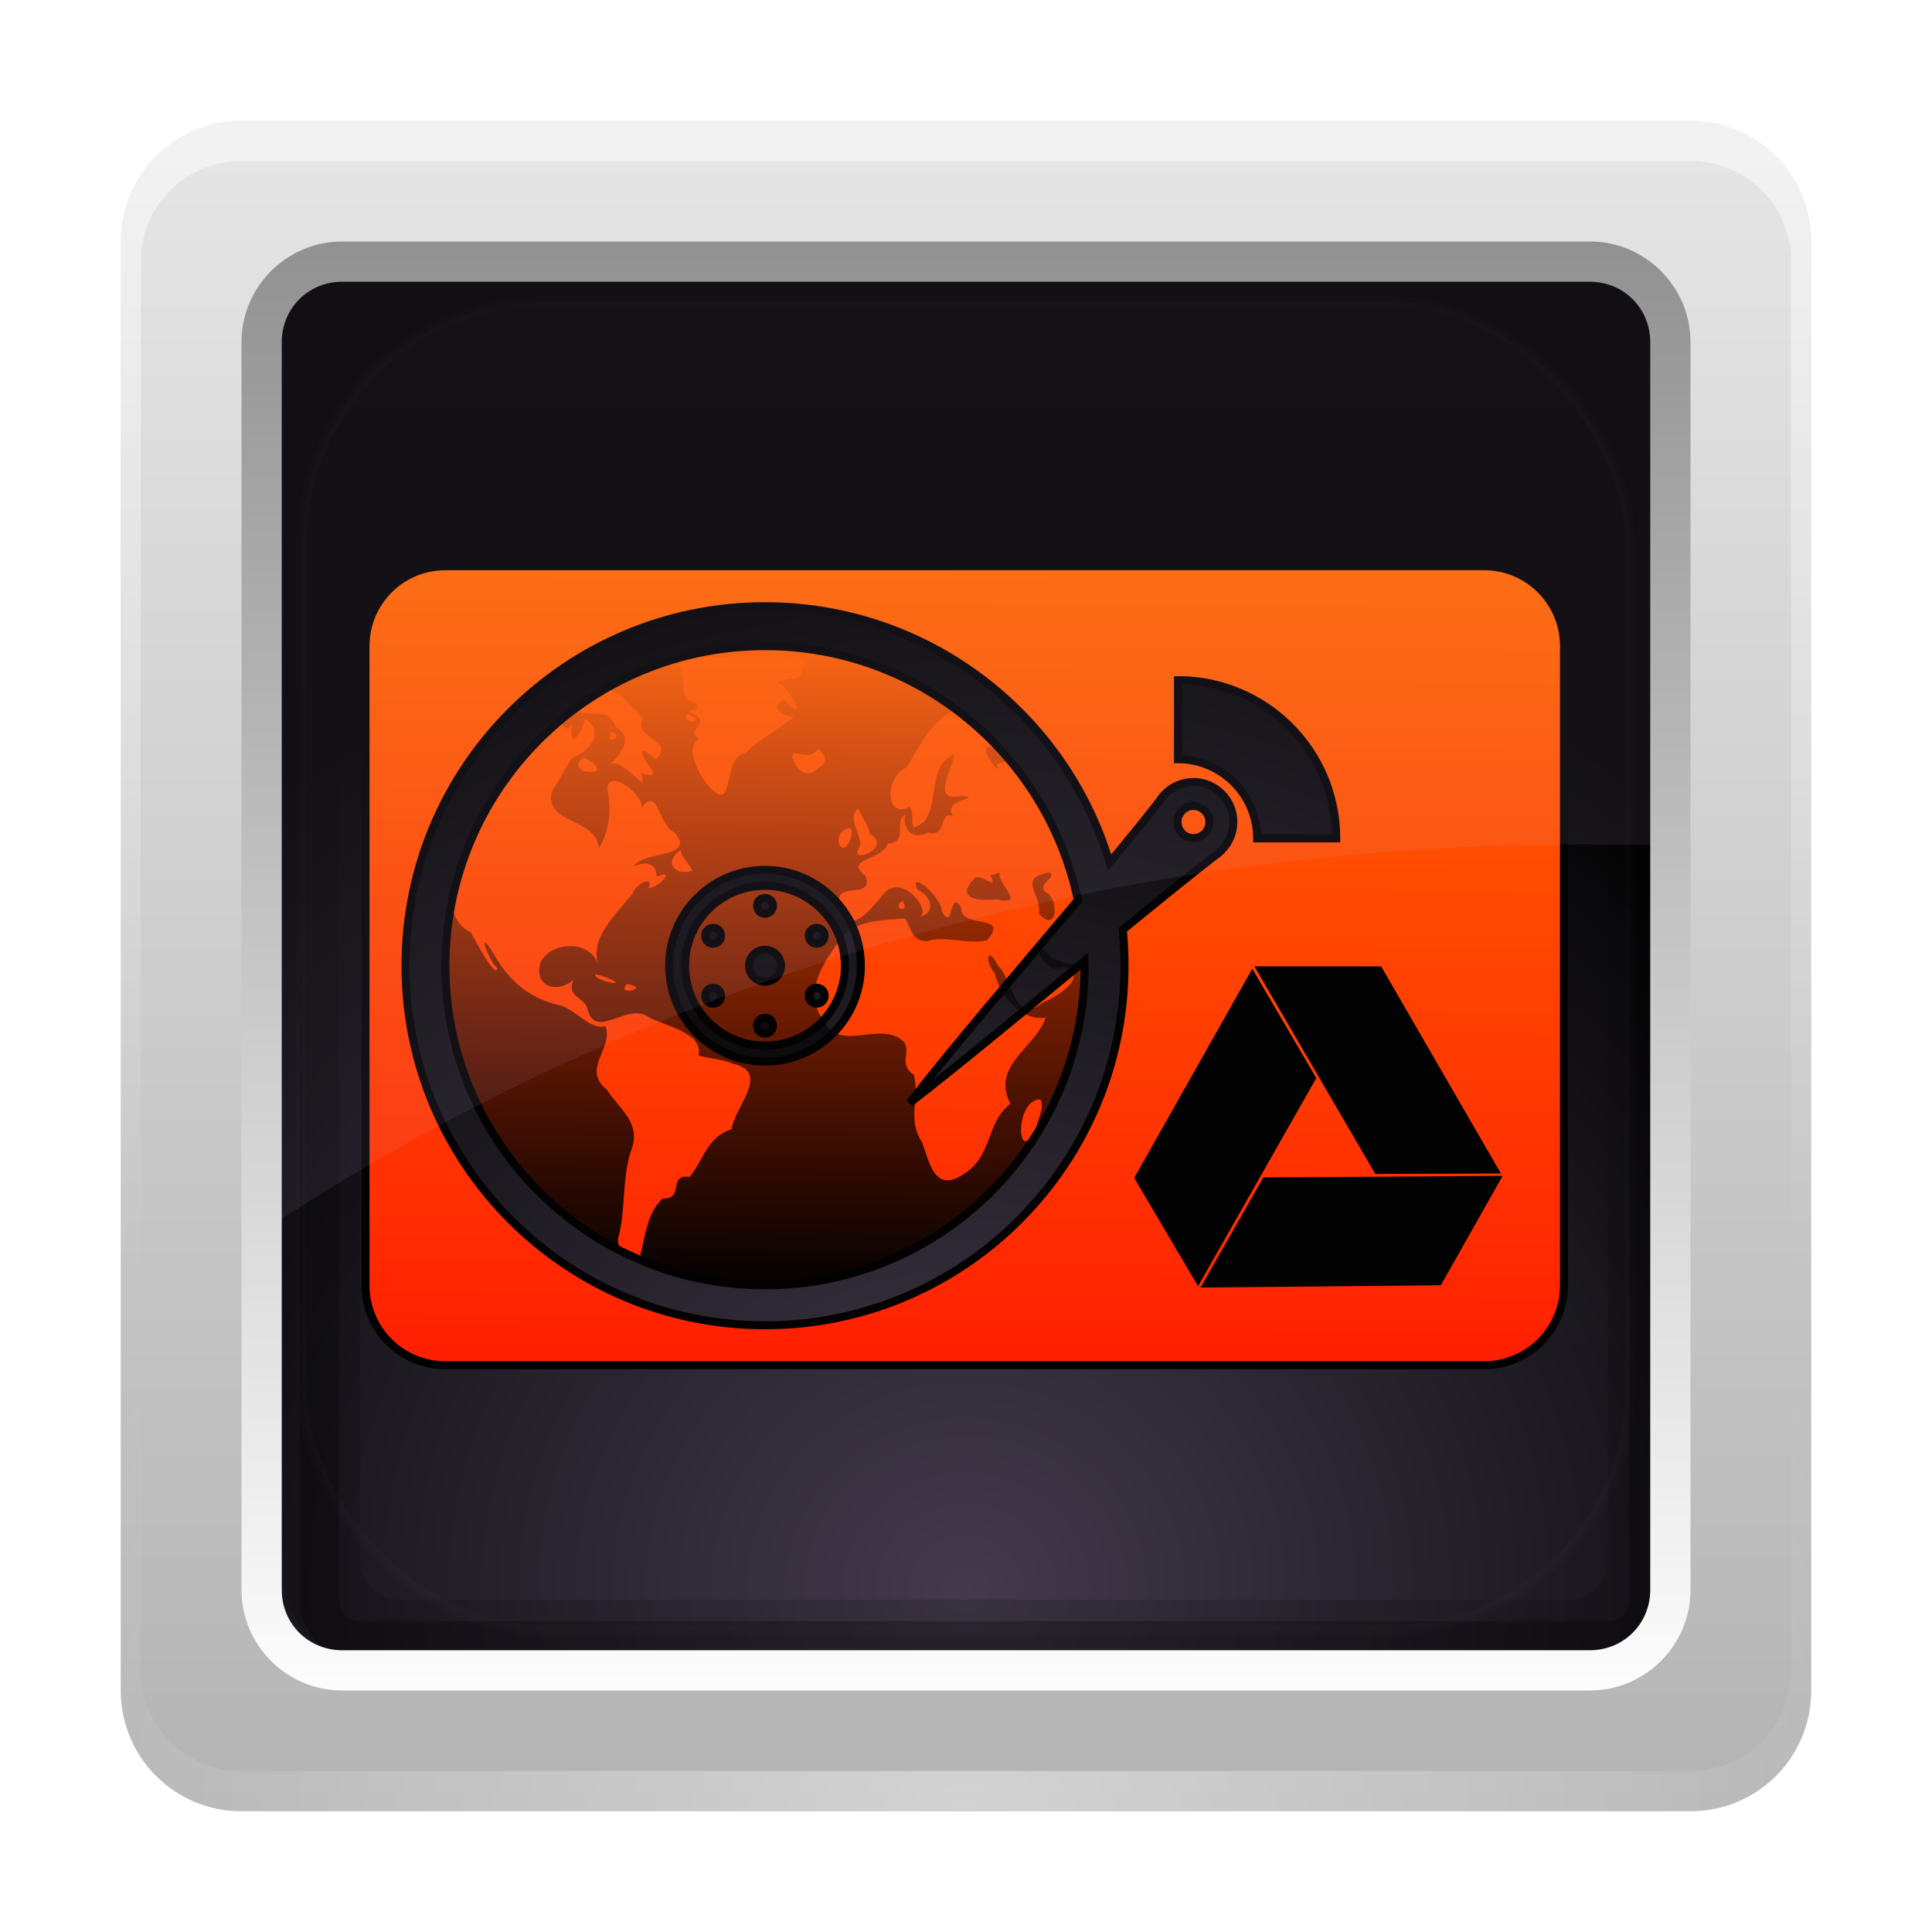 <?xml version="1.0" encoding="UTF-8" standalone="no"?>
<!-- Created with Inkscape (http://www.inkscape.org/) -->

<svg
   xmlns:dc="http://purl.org/dc/elements/1.1/"
   xmlns:cc="http://creativecommons.org/ns#"
   xmlns:rdf="http://www.w3.org/1999/02/22-rdf-syntax-ns#"
   xmlns:svg="http://www.w3.org/2000/svg"
   xmlns="http://www.w3.org/2000/svg"
   xmlns:xlink="http://www.w3.org/1999/xlink"
   xmlns:sodipodi="http://sodipodi.sourceforge.net/DTD/sodipodi-0.dtd"
   xmlns:inkscape="http://www.inkscape.org/namespaces/inkscape"
   version="1.0"
   width="96"
   height="96"
   id="svg2408"
   inkscape:version="0.48.2 r9819"
   sodipodi:docname="netstorage_yandex.svg"
   inkscape:export-filename="/home/buckstabu/Dropbox/Public/lcicons/lcproto2.png"
   inkscape:export-xdpi="90"
   inkscape:export-ydpi="90">
  <sodipodi:namedview
     pagecolor="#ffffff"
     bordercolor="#666666"
     borderopacity="1"
     objecttolerance="10"
     gridtolerance="10"
     guidetolerance="10"
     inkscape:pageopacity="0"
     inkscape:pageshadow="2"
     inkscape:window-width="1873"
     inkscape:window-height="1036"
     id="namedview68"
     showgrid="false"
     inkscape:zoom="2.0844919"
     inkscape:cx="227.53789"
     inkscape:cy="3.6612928"
     inkscape:window-x="47"
     inkscape:window-y="0"
     inkscape:window-maximized="1"
     inkscape:current-layer="svg2408" />
  <defs
     id="defs2410">
    <linearGradient
       id="linearGradient4017">
      <stop
         style="stop-color:#ff6600;stop-opacity:1;"
         offset="0"
         id="stop4019" />
      <stop
         style="stop-color:#ff1e00;stop-opacity:1;"
         offset="1"
         id="stop4021" />
    </linearGradient>
    <linearGradient
       x1="45.448"
       y1="92.54"
       x2="45.448"
       y2="7.017"
       id="ButtonShadow"
       gradientUnits="userSpaceOnUse"
       gradientTransform="scale(1.006,0.994)">
      <stop
         id="stop3750"
         style="stop-color:#000000;stop-opacity:1"
         offset="0" />
      <stop
         id="stop3752"
         style="stop-color:#000000;stop-opacity:0.588"
         offset="1" />
    </linearGradient>
    <filter
       color-interpolation-filters="sRGB"
       id="filter3174">
      <feGaussianBlur
         id="feGaussianBlur3176"
         stdDeviation="1.71" />
    </filter>
    <linearGradient
       id="linearGradient3224-6">
      <stop
         id="stop3226-2"
         style="stop-color:#42394b;stop-opacity:1"
         offset="0" />
      <stop
         id="stop3228-1"
         style="stop-color:#000000;stop-opacity:1"
         offset="1" />
    </linearGradient>
    <linearGradient
       id="linearGradient3187-5">
      <stop
         id="stop3189-3"
         style="stop-color:#b4b4b4;stop-opacity:1"
         offset="0" />
      <stop
         id="stop3191-2"
         style="stop-color:#e6e6e6;stop-opacity:1"
         offset="1" />
    </linearGradient>
    <linearGradient
       id="linearGradient3737-9">
      <stop
         id="stop3739-7"
         style="stop-color:#ffffff;stop-opacity:1"
         offset="0" />
      <stop
         id="stop3741-6"
         style="stop-color:#ffffff;stop-opacity:0"
         offset="1" />
    </linearGradient>
    <linearGradient
       id="linearGradient3465-2">
      <stop
         id="stop3467-0"
         style="stop-color:#919191;stop-opacity:1"
         offset="0" />
      <stop
         id="stop3469-6"
         style="stop-color:#fdfdfd;stop-opacity:1"
         offset="1" />
    </linearGradient>
    <linearGradient
       id="linearGradient3737-7-3">
      <stop
         id="stop3739-2-3"
         style="stop-color:#ffffff;stop-opacity:1"
         offset="0" />
      <stop
         id="stop3741-7-6"
         style="stop-color:#ffffff;stop-opacity:0"
         offset="1" />
    </linearGradient>
    <linearGradient
       id="linearGradient3737-4-0">
      <stop
         id="stop3739-8-4"
         style="stop-color:#ffffff;stop-opacity:1"
         offset="0" />
      <stop
         id="stop3741-71-8"
         style="stop-color:#ffffff;stop-opacity:0"
         offset="1" />
    </linearGradient>
    <clipPath
       id="clipPath3613-5">
      <rect
         width="84"
         height="84"
         rx="6"
         ry="6"
         x="6"
         y="6"
         id="rect3615-1"
         style="fill:#ffffff;fill-opacity:1;fill-rule:nonzero;stroke:none" />
    </clipPath>
    <filter
       x="-0.192"
       y="-0.192"
       width="1.384"
       height="1.384"
       color-interpolation-filters="sRGB"
       id="filter3794-2">
      <feGaussianBlur
         id="feGaussianBlur3796-9"
         stdDeviation="5.28" />
    </filter>
    <linearGradient
       inkscape:collect="always"
       xlink:href="#linearGradient3187-5"
       id="linearGradient4094"
       gradientUnits="userSpaceOnUse"
       x1="48"
       y1="90"
       x2="48"
       y2="5.988" />
    <linearGradient
       inkscape:collect="always"
       xlink:href="#linearGradient3737-9"
       id="linearGradient4096"
       gradientUnits="userSpaceOnUse"
       x1="36.357"
       y1="6"
       x2="36.357"
       y2="63.893" />
    <linearGradient
       inkscape:collect="always"
       xlink:href="#linearGradient3465-2"
       id="linearGradient4098"
       gradientUnits="userSpaceOnUse"
       gradientTransform="matrix(1.029,0,0,1.029,-1.412,-1.412)"
       x1="43.179"
       y1="13"
       x2="43.179"
       y2="83.295" />
    <radialGradient
       inkscape:collect="always"
       xlink:href="#linearGradient3737-7-3"
       id="radialGradient4100"
       gradientUnits="userSpaceOnUse"
       gradientTransform="matrix(1.157,0,0,0.996,-7.551,0.197)"
       cx="48"
       cy="90.172"
       fx="48"
       fy="90.172"
       r="42" />
    <linearGradient
       inkscape:collect="always"
       xlink:href="#linearGradient3737-4-0"
       id="linearGradient4102"
       gradientUnits="userSpaceOnUse"
       x1="48"
       y1="20.221"
       x2="48"
       y2="138.661" />
    <radialGradient
       inkscape:collect="always"
       xlink:href="#linearGradient3224-6"
       id="radialGradient4113"
       gradientUnits="userSpaceOnUse"
       gradientTransform="matrix(1.383,-1.0350102e-8,0,1.312,-17.141,-23.729)"
       cx="47.098"
       cy="78.287"
       fx="47.098"
       fy="78.287"
       r="38.957" />
    <linearGradient
       id="linearGradient4156">
      <stop
         id="stop4158"
         style="stop-color:#000000;stop-opacity:1"
         offset="0" />
      <stop
         id="stop4160"
         style="stop-color:#000000;stop-opacity:0"
         offset="1" />
    </linearGradient>
    <linearGradient
       x1="45.448"
       y1="92.54"
       x2="45.448"
       y2="7.017"
       id="ButtonShadow-7"
       gradientUnits="userSpaceOnUse"
       gradientTransform="scale(1.006,0.994)">
      <stop
         id="stop3750-1"
         style="stop-color:#000000;stop-opacity:1"
         offset="0" />
      <stop
         id="stop3752-1"
         style="stop-color:#000000;stop-opacity:0.588"
         offset="1" />
    </linearGradient>
    <filter
       color-interpolation-filters="sRGB"
       id="filter3174-5">
      <feGaussianBlur
         id="feGaussianBlur3176-1"
         stdDeviation="1.71" />
    </filter>
    <linearGradient
       id="linearGradient3737-6">
      <stop
         id="stop3739-73"
         style="stop-color:#ffffff;stop-opacity:1"
         offset="0" />
      <stop
         id="stop3741-6-5"
         style="stop-color:#ffffff;stop-opacity:0"
         offset="1" />
    </linearGradient>
    <clipPath
       id="clipPath3613-2">
      <rect
         width="84"
         height="84"
         rx="6"
         ry="6"
         x="6"
         y="6"
         id="rect3615-4"
         style="fill:#ffffff;fill-opacity:1;fill-rule:nonzero;stroke:none" />
    </clipPath>
    <linearGradient
       x1="48"
       y1="20.221"
       x2="48"
       y2="138.661"
       id="linearGradient2885"
       xlink:href="#linearGradient3737-6"
       gradientUnits="userSpaceOnUse" />
    <filter
       x="-0.144"
       y="-0.144"
       width="1.288"
       height="1.288"
       color-interpolation-filters="sRGB"
       id="filter4123">
      <feGaussianBlur
         id="feGaussianBlur4125"
         stdDeviation="3.96" />
    </filter>
    <linearGradient
       x1="59"
       y1="40"
       x2="69"
       y2="40"
       id="linearGradient5974"
       xlink:href="#linearGradient5932-3"
       gradientUnits="userSpaceOnUse" />
    <linearGradient
       id="linearGradient5932-3">
      <stop
         id="stop5934-3"
         style="stop-color:#ff7c53;stop-opacity:1"
         offset="0" />
      <stop
         id="stop5940-1"
         style="stop-color:#f21919;stop-opacity:1"
         offset="0.5" />
      <stop
         id="stop5942-5"
         style="stop-color:#db1414;stop-opacity:1"
         offset="0.5" />
      <stop
         id="stop5936-2"
         style="stop-color:#9b1818;stop-opacity:1"
         offset="1" />
    </linearGradient>
    <linearGradient
       x1="59"
       y1="88"
       x2="69"
       y2="88"
       id="linearGradient5976"
       xlink:href="#linearGradient5944-6"
       gradientUnits="userSpaceOnUse" />
    <linearGradient
       id="linearGradient5944-6">
      <stop
         id="stop5946-9"
         style="stop-color:#f0f0f0;stop-opacity:1"
         offset="0" />
      <stop
         id="stop5952-4"
         style="stop-color:#e6e6e6;stop-opacity:1"
         offset="0.5" />
      <stop
         id="stop5954-4"
         style="stop-color:#d2d2d2;stop-opacity:1"
         offset="0.5" />
      <stop
         id="stop5948-6"
         style="stop-color:#bebebe;stop-opacity:1"
         offset="1" />
    </linearGradient>
    <radialGradient
       cx="63.335"
       cy="63.28"
       r="1.74"
       fx="63.335"
       fy="63.28"
       id="radialGradient5978"
       xlink:href="#linearGradient5960-0"
       gradientUnits="userSpaceOnUse"
       gradientTransform="matrix(0.644,-1.4508695e-6,1.4508659e-6,0.644,22.699,22.756)" />
    <linearGradient
       id="linearGradient5960-0">
      <stop
         id="stop5962-7"
         style="stop-color:#c1c1c1;stop-opacity:1"
         offset="0" />
      <stop
         id="stop5964-4"
         style="stop-color:#3f3f3f;stop-opacity:1"
         offset="1" />
    </linearGradient>
    <linearGradient
       x1="49.428"
       y1="83.553"
       x2="49.428"
       y2="-18.667"
       id="linearGradient4162"
       xlink:href="#linearGradient4156"
       gradientUnits="userSpaceOnUse" />
    <radialGradient
       cx="64"
       cy="64"
       r="37"
       fx="64"
       fy="64"
       id="radialGradient6260-3"
       xlink:href="#linearGradient6222-1"
       gradientUnits="userSpaceOnUse"
       gradientTransform="matrix(0.73,0,0,0.73,1.297,1.297)" />
    <linearGradient
       id="linearGradient6222-1">
      <stop
         id="stop6224-0"
         style="stop-color:#ffffff;stop-opacity:1"
         offset="0" />
      <stop
         id="stop6226-00"
         style="stop-color:#ffffff;stop-opacity:0.627"
         offset="1" />
    </linearGradient>
    <linearGradient
       x1="59"
       y1="40"
       x2="69"
       y2="40"
       id="linearGradient5974-7"
       xlink:href="#linearGradient5932-3-2"
       gradientUnits="userSpaceOnUse" />
    <linearGradient
       id="linearGradient5932-3-2">
      <stop
         id="stop5934-3-2"
         style="stop-color:#ff7c53;stop-opacity:1"
         offset="0" />
      <stop
         id="stop5940-1-4"
         style="stop-color:#f21919;stop-opacity:1"
         offset="0.5" />
      <stop
         id="stop5942-5-4"
         style="stop-color:#db1414;stop-opacity:1"
         offset="0.5" />
      <stop
         id="stop5936-2-5"
         style="stop-color:#9b1818;stop-opacity:1"
         offset="1" />
    </linearGradient>
    <linearGradient
       x1="59"
       y1="88"
       x2="69"
       y2="88"
       id="linearGradient5976-3"
       xlink:href="#linearGradient5944-6-9"
       gradientUnits="userSpaceOnUse" />
    <linearGradient
       id="linearGradient5944-6-9">
      <stop
         id="stop5946-9-5"
         style="stop-color:#f0f0f0;stop-opacity:1"
         offset="0" />
      <stop
         id="stop5952-4-9"
         style="stop-color:#e6e6e6;stop-opacity:1"
         offset="0.5" />
      <stop
         id="stop5954-4-7"
         style="stop-color:#d2d2d2;stop-opacity:1"
         offset="0.5" />
      <stop
         id="stop5948-6-2"
         style="stop-color:#bebebe;stop-opacity:1"
         offset="1" />
    </linearGradient>
    <radialGradient
       cx="63.335"
       cy="63.28"
       r="1.74"
       fx="63.335"
       fy="63.28"
       id="radialGradient5978-1"
       xlink:href="#linearGradient5960-0-4"
       gradientUnits="userSpaceOnUse"
       gradientTransform="matrix(0.644,-1.4508695e-6,1.4508659e-6,0.644,22.699,22.756)" />
    <linearGradient
       id="linearGradient5960-0-4">
      <stop
         id="stop5962-7-7"
         style="stop-color:#c1c1c1;stop-opacity:1"
         offset="0" />
      <stop
         id="stop5964-4-1"
         style="stop-color:#3f3f3f;stop-opacity:1"
         offset="1" />
    </linearGradient>
    <linearGradient
       inkscape:collect="always"
       xlink:href="#linearGradient4017"
       id="linearGradient4461"
       gradientUnits="userSpaceOnUse"
       x1="179.852"
       y1="-13.611"
       x2="179.237"
       y2="85.442" />
    <linearGradient
       inkscape:collect="always"
       xlink:href="#linearGradient4156"
       id="linearGradient4463"
       gradientUnits="userSpaceOnUse"
       gradientTransform="translate(-167.434,-761.441)"
       x1="321.536"
       y1="838.437"
       x2="322.239"
       y2="757.12" />
  </defs>
  <path
     style="opacity:0.6;color:#000000;fill:#000000;fill-opacity:1;fill-rule:nonzero;stroke:none;stroke-width:1;marker:none;visibility:visible;display:inline;overflow:visible;enable-background:accumulate"
     id="rect3977-9"
     inkscape:connector-curvature="0"
     d="m 17.898,14.49 c -1.662,0 -3,1.338 -3,3 l 0,62 c 0,1.662 1.338,3 3,3 l 62,0 c 1.662,0 3,-1.338 3,-3 l 0,-62 c 0,-1.662 -1.338,-3 -3,-3 l -62,0 z m 0,0.969 62,0 c 1.14,0 2.031,0.891 2.031,2.031 l 0,62 c 0,1.14 -0.891,2.031 -2.031,2.031 l -62,0 c -1.14,0 -2.031,-0.891 -2.031,-2.031 l 0,-62 c 0,-1.14 0.891,-2.031 2.031,-2.031 z" />
  <g
     id="layer2"
     style="display:none">
    <rect
       width="86"
       height="85"
       rx="6"
       ry="6"
       x="5"
       y="7"
       id="rect3745"
       style="opacity:0.9;fill:url(#ButtonShadow);fill-opacity:1;fill-rule:nonzero;stroke:none;filter:url(#filter3174)" />
  </g>
  <rect
     style="fill:url(#radialGradient4113);fill-opacity:1;stroke:none"
     id="rect3461-7"
     y="8.744"
     x="9.039"
     ry="6.173"
     rx="5.853"
     height="78.516"
     width="77.915" />
  <path
     style="font-size:medium;font-style:normal;font-variant:normal;font-weight:normal;font-stretch:normal;text-indent:0;text-align:start;text-decoration:none;line-height:normal;letter-spacing:normal;word-spacing:normal;text-transform:none;direction:ltr;block-progression:tb;writing-mode:lr-tb;text-anchor:start;opacity:0.15;color:#000000;fill:#000000;fill-opacity:1;stroke:none;stroke-width:4;marker:none;visibility:visible;display:inline;overflow:visible;enable-background:accumulate;font-family:Abandoned Bitplane;-inkscape-font-specification:Abandoned Bitplane"
     id="rect3222-3-8"
     inkscape:connector-curvature="0"
     d="m 19.898,13.49 c -3.289,0 -6,2.711 -6,6 l 0,58 c 0,3.289 2.711,6 6,6 l 58,0 c 3.289,0 6,-2.711 6,-6 l 0,-58 c 0,-3.289 -2.711,-6 -6,-6 l -58,0 z m 0,4 58,0 c 1.143,0 2,0.857 2,2 l 0,58 c 0,1.143 -0.857,2 -2,2 l -58,0 c -1.143,0 -2,-0.857 -2,-2 l 0,-58 c 0,-1.143 0.857,-2 2,-2 z" />
  <path
     style="opacity:0.3;color:#000000;fill:#000000;fill-opacity:1;fill-rule:nonzero;stroke:none;stroke-width:1;marker:none;visibility:visible;display:inline;overflow:visible;enable-background:accumulate"
     id="rect3981-0"
     inkscape:connector-curvature="0"
     d="m 17.898,14.49 c -1.662,0 -3,1.338 -3,3 l 0,62 c 0,1.662 1.338,3 3,3 l 62,0 c 1.662,0 3,-1.338 3,-3 l 0,-62 c 0,-1.662 -1.338,-3 -3,-3 l -62,0 z m 0,1.938 62,0 c 0.618,0 1.062,0.444 1.062,1.062 l 0,62 c 0,0.618 -0.444,1.062 -1.062,1.062 l -62,0 c -0.618,0 -1.062,-0.444 -1.062,-1.062 l 0,-62 c 0,-0.618 0.444,-1.062 1.062,-1.062 z" />
  <g
     id="g4457"
     transform="matrix(0.397,0,0,0.397,-22.803,33.459)">
    <path
       id="rect2985"
       d="m 113.188,-13.406 c -5.54,0 -10,4.46 -10,10 l 0,80 c 0,5.54 4.46,10 10,10 l 130,0 c 5.54,0 10,-4.46 10,-10 l 0,-80 c 0,-5.54 -4.46,-10 -10,-10 l -130,0 z m 40,5 c 20.374,0 37.583,13.521 43.125,32.094 2.312,-2.786 4.479,-5.451 6.25,-7.719 0.198,-0.317 0.443,-0.63 0.719,-0.906 1.953,-1.953 5.11,-1.953 7.062,0 1.953,1.953 1.953,5.11 0,7.062 -0.276,0.276 -0.589,0.552 -0.906,0.75 -3.243,2.523 -7.258,5.772 -11.469,9.219 0.145,1.473 0.219,2.989 0.219,4.5 0,24.853 -20.147,45 -45,45 -24.853,0 -45,-20.147 -45,-45 0,-24.853 20.147,-45 45,-45 z m 0,5 c -22.091,0 -40,17.909 -40,40 0,22.091 17.909,40 40,40 22.091,0 40,-17.909 40,-40 0,-0.188 -0.029,-0.375 -0.031,-0.562 -7.966,6.553 -16.164,13.35 -21.875,17.75 5.104,-6.625 13.537,-16.429 21.062,-25.375 -3.778,-18.164 -19.871,-31.812 -39.156,-31.812 z m 51.688,4.25 c 10.936,0 19.812,8.876 19.812,19.812 l -9.906,0 c 0,-5.468 -4.438,-9.906 -9.906,-9.906 l 0,-9.906 z m 1.938,15.75 c -0.512,0 -1.016,0.203 -1.406,0.594 -0.781,0.781 -0.781,2.063 0,2.844 0.781,0.781 2.031,0.781 2.812,0 0.781,-0.781 0.781,-2.063 0,-2.844 -0.391,-0.391 -0.894,-0.594 -1.406,-0.594 z m -53.625,8 c 6.627,0 12,5.373 12,12 0,6.627 -5.373,12 -12,12 -6.627,0 -12,-5.373 -12,-12 0,-6.627 5.373,-12 12,-12 z m 0,2 c -5.523,0 -10,4.477 -10,10 0,5.523 4.477,10 10,10 5.523,0 10,-4.477 10,-10 0,-5.523 -4.477,-10 -10,-10 z m 0,1.5 c 0.552,0 1,0.448 1,1 0,0.552 -0.448,1 -1,1 -0.552,0 -1,-0.448 -1,-1 0,-0.552 0.448,-1 1,-1 z m -6.5,3.75 c 0.552,0 1,0.448 1,1 0,0.552 -0.448,1 -1,1 -0.552,0 -1,-0.448 -1,-1 0,-0.552 0.448,-1 1,-1 z m 12.969,0 c 0.552,0 1,0.448 1,1 0,0.552 -0.448,1 -1,1 -0.552,0 -1,-0.448 -1,-1 0,-0.552 0.448,-1 1,-1 z m -6.469,2.75 c 1.105,0 2,0.895 2,2 0,1.105 -0.895,2 -2,2 -1.105,0 -2,-0.895 -2,-2 0,-1.105 0.895,-2 2,-2 z m -6.5,4.75 c 0.552,0 1,0.448 1,1 0,0.552 -0.448,1 -1,1 -0.552,0 -1,-0.448 -1,-1 0,-0.552 0.448,-1 1,-1 z m 12.969,0 c 0.552,0 1,0.448 1,1 0,0.552 -0.448,1 -1,1 -0.552,0 -1,-0.448 -1,-1 0,-0.552 0.448,-1 1,-1 z m -6.469,3.75 c 0.552,0 1,0.448 1,1 0,0.552 -0.448,1 -1,1 -0.552,0 -1,-0.448 -1,-1 0,-0.552 0.448,-1 1,-1 z"
       style="fill:url(#linearGradient4461);fill-opacity:1;stroke:#000000;stroke-opacity:1"
       inkscape:connector-curvature="0" />
    <path
       inkscape:connector-curvature="0"
       id="path5115"
       d="m 153.191,-3.41 c -3.655,0 -7.198,0.488 -10.562,1.406 l 12.125,0 c 1.278,-0.302 4.856,0.133 3.031,1.469 0.24,1.426 -1.429,1.013 -3.156,1.562 1.785,0.771 4.193,5.649 0.969,2.344 -1.752,0.713 -0.662,1.881 1.188,2.031 -1.893,1.743 -4.545,2.861 -6.062,4.594 -2.793,0.342 -1.403,6.889 -3.906,4.781 -1.521,-1.119 -3.922,-5.568 -1.875,-6.625 -1.776,-1.014 1.184,-1.682 -0.25,-2.812 -2.494,-1.258 0.967,-0.086 -0.188,-1.719 -2.314,0.034 -0.979,-3.345 -2.375,-5.469 -3.297,0.947 -6.424,2.287 -9.312,4 2.206,-0.598 3.848,2.46 5.094,3.469 -1.421,2.466 4.265,2.76 1.594,5.156 -0.785,-0.701 -2.8,-2.346 -0.938,0.656 2.024,2.514 -1.871,0.477 -0.812,1.25 0.888,3.015 -2.489,-2.691 -4.25,-1.156 0.978,-0.68 3.636,-3.279 1.031,-4.781 -1.036,-2.678 -2.575,-1.115 -5.312,-2.062 -0.002,-0.024 -0.024,-0.064 -0.031,-0.094 -0.53,0.398 -1.053,0.795 -1.562,1.219 0.282,0.941 0.593,1.547 1.344,0.656 -0.247,3.442 1.522,0.598 1.656,-0.781 2.511,1.582 0.76,3.985 -1.406,4.812 -0.135,-0.241 -1.541,2.441 -2.75,4.375 -0.835,4.057 5.658,3.193 5.906,7 1.188,-1.703 1.652,-4.683 1.094,-7.281 -0.1,-2.904 4.463,0.487 4.281,2.219 2.157,-2.81 1.992,2.229 4.125,3.094 2.752,3.321 -3.845,2.218 -5.125,4.25 0.69,-0.325 2.84,-0.977 2.875,1.312 2.47,-1.159 0.359,1.356 -1.031,1.406 0.816,-1.653 -1.57,-0.588 -1.969,0.656 -1.961,2.603 -5.485,5.435 -4.281,9.094 -0.867,-3.317 -5.956,-3.164 -7.281,-0.406 -0.873,3.275 2.452,3.789 4.156,2.094 -0.946,2.116 1.125,2.129 1.688,3.5 0.943,4.359 4.979,-0.713 7.656,1.188 2.039,1.136 6.825,1.943 6.312,4.719 -0.253,0.313 3.058,0.522 4.344,1.156 4.729,1.089 0.136,5.39 -0.219,8.188 -2.966,0.915 -3.461,3.664 -5.219,5.969 -2.881,-0.411 -0.535,2.742 -3.438,2.719 -2.03,1.923 -2.115,4.858 -2.906,7.594 4.837,2.076 10.153,3.25 15.75,3.25 22.091,0 40,-17.909 40,-40 0,-0.555 -0.04,-1.107 -0.062,-1.656 -0.362,2.18 -1.947,1.567 -4.094,0.656 -3.375,-3.852 -0.861,2.79 1.438,1.125 3.565,1.19 -0.893,3.814 -2.531,4.5 -3.584,2.867 -3.625,-2.716 -5.562,-4.594 -1.41,-2.752 -1.731,-0.59 -0.469,0.875 0.726,3.015 3.402,6.034 6.406,5.594 -1.375,3.895 -6.885,5.983 -4.406,10.781 -3.132,2.333 -2.142,6.559 -5.938,8.844 -3.587,2.365 -4.193,-1.505 -5.156,-4.094 -1.864,-2.753 -0.241,-5.495 -1,-8.375 -2.016,-1.352 -0.317,-2.846 -1.219,-4.094 -3.034,-2.993 -8.309,1.818 -10.438,-3.25 -2.127,-3.42 0.674,-7.165 2.625,-9.844 1.805,-2.178 5.148,-2.156 7.844,-2.375 0.772,0.567 0.662,2.825 2.781,2.844 2.277,-0.778 4.887,0.439 7.531,-0.094 3.076,-3.451 -3.369,-1.386 -3.188,-4.094 -1.556,-2.567 -0.939,3.24 -2.469,0.375 0.24,-1.354 -4.103,-5.387 -3.062,-2.688 1.927,0.886 2.436,3.177 0.031,3.5 2.145,-0.186 -1.398,-5.193 -3.781,-3.344 -1.235,1.002 -4.266,6.206 -5.719,2.312 -1.698,-3.938 4.266,-0.875 3,-4.156 -2.851,-2.205 2.172,-1.866 2.781,-4.031 2.721,-0.155 0.651,-2.741 2.219,-3.656 -0.456,1.739 0.851,3.334 2.844,2.25 2.3,0.908 1.394,-3.015 3.156,-1.969 -1.696,-2.228 4.331,-2.431 0.844,-2.562 -3.857,0.777 -0.571,-3.953 -0.812,-5.219 -3.318,1.627 -1.707,5.794 -3.656,8.375 -2.417,1.896 -0.983,-0.394 -1.812,-1.844 -3.1,1.717 -3.213,-3.655 -0.438,-4.906 1.717,-2.747 3.129,-5.99 6.25,-7.25 -6.674,-4.991 -14.963,-7.938 -23.938,-7.938 z m -20.375,5.562 c -0.188,0.112 -0.376,0.229 -0.562,0.344 0.124,0.09 0.286,0.014 0.562,-0.344 z m 10.75,2.906 c 2.646,1.379 -1.392,1.16 0,0 z m -16.812,1.5 c -0.45,0.397 -0.881,0.802 -1.312,1.219 0.054,0.102 0.109,0.198 0.156,0.375 1.128,-0.507 1.301,-1.043 1.156,-1.594 z m 7.25,0.719 c 1.742,0.713 -1.179,1.932 0,0 z m 47.156,1.906 c -0.781,0.1 0.147,2.083 1.219,2.844 -0.632,-1.319 0.853,-0.406 1.281,-1.375 -0.27,-0.317 -0.533,-0.629 -0.812,-0.938 -0.095,0.035 -0.171,0.061 -0.281,0.094 -0.704,-0.502 -1.146,-0.658 -1.406,-0.625 z m -21.375,0.375 c 0.93,0.383 1.397,1.659 0.219,2.156 -2.195,2.174 -3.187,-0.775 -3.438,-1.188 0.03,-1.366 1.839,0.621 3.219,-0.969 z m -29.375,0.969 0.562,0.25 c 3.891,2.236 -3.18,2.037 -0.562,-0.25 z m 34.5,6.375 c -0.136,0.316 1.208,1.896 1.406,3.219 2.975,1.642 -2.587,3.871 -1.406,1.812 0.938,-1.217 -1.799,-3.79 0,-5.031 z m -1.219,2.438 c 0.457,-0.007 0.365,0.759 0.312,0.969 -0.93,3.612 -2.939,-0.226 -0.312,-0.969 z m -21.031,2.781 c 0.017,0.941 1.039,1.557 1.406,2.562 -1.79,0.75 -3.849,-0.896 -1.406,-2.562 z m 46.125,2.781 c -4.126,0.75 -0.928,2.648 -1.312,5.188 2.068,2.274 2.554,-0.941 1.281,-2.438 -2.186,-1.083 1.25,-2.135 0.031,-2.75 z m -6.25,0.031 c -0.381,0.123 -0.751,0.287 -1.156,0.312 1.142,2.088 -1.07,-0.158 -1.906,0.344 -2.645,2.617 0.494,2.934 2.594,2.688 3.97,0.827 0.303,-1.713 0.469,-3.344 z m -12.125,3.531 c 1.059,1.744 -1.532,0.987 0,0 z m -56.469,0.406 c -0.488,2.498 -0.75,5.078 -0.75,7.719 0,15.553 8.88,29.008 21.844,35.625 -0.17,-0.572 -0.278,-1.115 -0.219,-1.531 0.922,-3.3 0.465,-7.178 1.531,-10.719 1.524,-3.626 -1.292,-5.292 -2.969,-7.875 -3.212,-2.551 0.881,-5.202 -0.156,-7.938 -1.834,0.537 -3.539,-1.884 -5.625,-2.594 -3.815,-0.809 -6.408,-3.007 -8.344,-6.406 -2.161,-3.576 -0.871,0.412 0.406,1.75 -0.117,1.436 -2.674,-3.342 -3.281,-4.469 -1.552,-0.78 -2.146,-2.096 -2.438,-3.562 z m 18,8.781 0.812,0.188 0.5,0.188 c 3.521,1.381 -1.571,0.487 -1.312,-0.375 z m 3.969,1.25 c 3.188,0.469 -1.548,1.572 0,0 z m 51.75,14.406 c 0.542,1.045 -0.34,2.511 -0.562,3.625 -2.344,5.134 -2.8,-3.538 0.562,-3.625 z"
       style="fill:url(#linearGradient4463);fill-opacity:1;stroke:none" />
  </g>
  <g
     id="layer2-2"
     style="display:none"
     transform="matrix(0.952,0,0,0.952,271.436,-120.947)">
    <rect
       width="86"
       height="85"
       rx="6"
       ry="6"
       x="5"
       y="7"
       id="rect3745-7"
       style="opacity:0.9;fill:url(#ButtonShadow-7);fill-opacity:1;fill-rule:nonzero;stroke:none;filter:url(#filter3174-5)" />
  </g>
  <g
     transform="matrix(0.952,0,0,0.952,302.222,-87.275)"
     id="layer1-7"
     style="display:inline" />
  <g
     id="layer4"
     style="display:none"
     transform="matrix(0.952,0,0,0.952,271.436,-120.947)">
    <rect
       width="66"
       height="66"
       rx="12"
       ry="12"
       x="15"
       y="15"
       clip-path="url(#clipPath3613-2)"
       id="rect3171-6"
       style="opacity:0.15;fill:url(#linearGradient2885);fill-opacity:1;fill-rule:nonzero;stroke:#ffffff;stroke-width:0.5;stroke-linecap:round;stroke-linejoin:miter;stroke-miterlimit:4;stroke-opacity:1;stroke-dasharray:none;stroke-dashoffset:0;filter:url(#filter4123)" />
  </g>
  <g
     id="layer3"
     style="display:none"
     transform="matrix(0.952,0,0,0.952,271.436,-120.947)">
    <path
       d="M 48,12.045 43.154,35.243 c -0.595,0.229 -1.175,0.481 -1.726,0.787 l -10.539,-5.27 5.27,10.539 c -0.315,0.562 -0.584,1.148 -0.818,1.757 l -23.198,4.846 23.198,4.846 c 0.231,0.6 0.508,1.171 0.818,1.726 l -5.27,10.539 10.539,-5.27 c 0.556,0.31 1.126,0.587 1.726,0.818 L 48,83.76 52.846,60.562 c 0.6,-0.231 1.171,-0.508 1.726,-0.818 l 10.539,5.27 -5.27,-10.539 c 0.31,-0.556 0.587,-1.126 0.818,-1.726 L 83.858,47.902 60.659,43.057 c -0.234,-0.608 -0.503,-1.194 -0.818,-1.757 L 65.111,30.761 54.572,36.031 C 54.02,35.724 53.441,35.472 52.846,35.243 L 48,12.045 z m 0,27.045 c 4.866,-2e-6 8.813,3.947 8.813,8.813 0,4.866 -3.947,8.813 -8.813,8.813 -4.866,-2e-6 -8.813,-3.947 -8.813,-8.813 0,-4.866 3.947,-8.813 8.813,-8.813 z"
       inkscape:connector-curvature="0"
       id="path6231"
       style="opacity:0.2;fill:url(#linearGradient4162);fill-opacity:1;fill-rule:nonzero;stroke:none;display:inline" />
    <path
       d="M 48,12.031 43.156,35.25 c -0.595,0.229 -1.167,0.474 -1.719,0.781 L 30.875,30.75 36.156,41.312 c -0.315,0.562 -0.579,1.142 -0.812,1.75 l -23.188,4.844 23.188,4.844 c 0.231,0.6 0.503,1.163 0.812,1.719 L 30.875,65 41.438,59.75 c 0.556,0.31 1.119,0.582 1.719,0.812 L 48,83.75 52.844,60.562 C 53.444,60.332 54.007,60.06 54.562,59.75 L 65.125,65 59.844,54.469 c 0.31,-0.556 0.582,-1.119 0.812,-1.719 l 23.188,-4.844 -23.188,-4.844 c -0.234,-0.608 -0.497,-1.188 -0.812,-1.75 L 65.125,30.75 54.562,36.031 C 54.011,35.724 53.439,35.479 52.844,35.25 L 48,12.031 z m 0,2.031 4.438,21.281 a 0.419,0.419 0 0 0 0.25,0.281 c 0.585,0.225 1.129,0.488 1.656,0.781 a 0.419,0.419 0 0 0 0.406,0 l 9.438,-4.719 -4.719,9.438 a 0.419,0.419 0 0 0 0,0.406 c 0.304,0.542 0.585,1.095 0.812,1.688 a 0.419,0.419 0 0 0 0.281,0.25 l 21.25,4.438 -21.25,4.438 a 0.419,0.419 0 0 0 -0.281,0.25 c -0.223,0.579 -0.51,1.115 -0.812,1.656 a 0.419,0.419 0 0 0 0,0.406 L 64.188,64.062 54.75,59.375 a 0.419,0.419 0 0 0 -0.406,0 c -0.541,0.302 -1.077,0.59 -1.656,0.812 a 0.419,0.419 0 0 0 -0.25,0.281 l -4.438,21.25 -4.438,-21.25 a 0.419,0.419 0 0 0 -0.25,-0.281 C 42.733,59.965 42.198,59.677 41.656,59.375 a 0.419,0.419 0 0 0 -0.406,0 l -9.438,4.688 4.719,-9.406 a 0.419,0.419 0 0 0 0,-0.406 c -0.302,-0.541 -0.59,-1.077 -0.812,-1.656 a 0.419,0.419 0 0 0 -0.281,-0.25 l -21.25,-4.438 21.25,-4.438 a 0.419,0.419 0 0 0 0.281,-0.25 c 0.228,-0.593 0.509,-1.145 0.812,-1.688 a 0.419,0.419 0 0 0 0,-0.406 L 31.812,31.688 41.25,36.406 a 0.419,0.419 0 0 0 0.406,0 c 0.527,-0.293 1.071,-0.556 1.656,-0.781 a 0.419,0.419 0 0 0 0.25,-0.281 L 48,14.062 z m 0,24.625 c -5.092,0 -9.219,4.127 -9.219,9.219 0,5.092 4.127,9.219 9.219,9.219 5.092,0 9.219,-4.127 9.219,-9.219 0,-5.092 -4.127,-9.219 -9.219,-9.219 z m 0,0.406 c 4.866,-2e-6 8.812,3.947 8.812,8.812 0,4.866 -3.947,8.812 -8.812,8.812 -4.866,-2e-6 -8.812,-3.947 -8.812,-8.812 0,-4.866 3.947,-8.812 8.812,-8.812 z"
       inkscape:connector-curvature="0"
       id="path4186"
       style="opacity:0.05;fill:#000000;fill-opacity:1;fill-rule:nonzero;stroke:none;display:inline" />
    <path
       d="M 48,12.031 43.156,35.25 c -0.595,0.229 -1.167,0.474 -1.719,0.781 L 30.875,30.75 36.156,41.312 c -0.315,0.562 -0.579,1.142 -0.812,1.75 l -23.188,4.844 23.188,4.844 c 0.231,0.6 0.503,1.163 0.812,1.719 L 30.875,65 41.438,59.75 c 0.556,0.31 1.119,0.582 1.719,0.812 L 48,83.75 52.844,60.562 C 53.444,60.332 54.007,60.06 54.562,59.75 L 65.125,65 59.844,54.469 c 0.31,-0.556 0.582,-1.119 0.812,-1.719 l 23.188,-4.844 -23.188,-4.844 c -0.234,-0.608 -0.497,-1.188 -0.812,-1.75 L 65.125,30.75 54.562,36.031 C 54.011,35.724 53.439,35.479 52.844,35.25 L 48,12.031 z m 0,0.938 4.656,22.312 a 0.199,0.199 0 0 0 0,0.031 0.199,0.199 0 0 0 0.031,0.062 0.199,0.199 0 0 0 0.031,0.031 0.199,0.199 0 0 0 0.031,0.031 0.199,0.199 0 0 0 0.031,0 c 0.59,0.227 1.148,0.481 1.688,0.781 a 0.199,0.199 0 0 0 0.031,0 0.199,0.199 0 0 0 0.031,0 0.199,0.199 0 0 0 0.031,0 0.199,0.199 0 0 0 0.031,0 0.199,0.199 0 0 0 0.031,0 0.199,0.199 0 0 0 0.031,0 l 10,-5 -5,10 a 0.199,0.199 0 0 0 0,0.031 0.199,0.199 0 0 0 0,0.031 0.199,0.199 0 0 0 0,0.031 0.199,0.199 0 0 0 0,0.031 0.199,0.199 0 0 0 0,0.031 0.199,0.199 0 0 0 0,0.031 c 0.31,0.553 0.582,1.118 0.812,1.719 a 0.199,0.199 0 0 0 0.031,0.062 0.199,0.199 0 0 0 0.031,0.031 0.199,0.199 0 0 0 0.031,0.031 0.199,0.199 0 0 0 0.031,0 0.199,0.199 0 0 0 0.031,0 L 82.906,47.906 60.625,52.562 a 0.199,0.199 0 0 0 -0.031,0 0.199,0.199 0 0 0 -0.062,0.031 A 0.199,0.199 0 0 0 60.5,52.625 a 0.199,0.199 0 0 0 -0.031,0.031 0.199,0.199 0 0 0 0,0.031 c -0.227,0.59 -0.506,1.139 -0.812,1.688 a 0.199,0.199 0 0 0 0,0.031 0.199,0.199 0 0 0 0,0.031 0.199,0.199 0 0 0 0,0.031 0.199,0.199 0 0 0 0,0.031 0.199,0.199 0 0 0 0,0.031 0.199,0.199 0 0 0 0,0.031 l 5,9.969 -10,-4.969 a 0.199,0.199 0 0 0 -0.031,0 0.199,0.199 0 0 0 -0.031,0 0.199,0.199 0 0 0 -0.031,0 0.199,0.199 0 0 0 -0.031,0 0.199,0.199 0 0 0 -0.031,0 0.199,0.199 0 0 0 -0.031,0 c -0.549,0.306 -1.097,0.586 -1.688,0.812 a 0.199,0.199 0 0 0 -0.062,0.031 0.199,0.199 0 0 0 -0.031,0.031 0.199,0.199 0 0 0 -0.031,0.031 0.199,0.199 0 0 0 0,0.031 0.199,0.199 0 0 0 0,0.031 L 48,82.812 43.344,60.531 a 0.199,0.199 0 0 0 0,-0.031 A 0.199,0.199 0 0 0 43.312,60.438 0.199,0.199 0 0 0 43.281,60.406 0.199,0.199 0 0 0 43.25,60.375 a 0.199,0.199 0 0 0 -0.031,0 c -0.59,-0.227 -1.139,-0.506 -1.688,-0.812 a 0.199,0.199 0 0 0 -0.031,0 0.199,0.199 0 0 0 -0.031,0 0.199,0.199 0 0 0 -0.031,0 0.199,0.199 0 0 0 -0.031,0 0.199,0.199 0 0 0 -0.031,0 0.199,0.199 0 0 0 -0.031,0 l -10,4.969 5,-9.969 a 0.199,0.199 0 0 0 0,-0.031 0.199,0.199 0 0 0 0,-0.031 0.199,0.199 0 0 0 0,-0.031 0.199,0.199 0 0 0 0,-0.031 0.199,0.199 0 0 0 0,-0.031 0.199,0.199 0 0 0 0,-0.031 c -0.306,-0.549 -0.586,-1.097 -0.812,-1.688 A 0.199,0.199 0 0 0 35.5,52.625 0.199,0.199 0 0 0 35.469,52.594 0.199,0.199 0 0 0 35.438,52.562 a 0.199,0.199 0 0 0 -0.031,0 0.199,0.199 0 0 0 -0.031,0 L 13.094,47.906 35.375,43.25 a 0.199,0.199 0 0 0 0.031,0 0.199,0.199 0 0 0 0.062,-0.031 0.199,0.199 0 0 0 0.031,-0.031 0.199,0.199 0 0 0 0.031,-0.031 0.199,0.199 0 0 0 0,-0.031 c 0.231,-0.601 0.503,-1.166 0.812,-1.719 a 0.199,0.199 0 0 0 0,-0.031 0.199,0.199 0 0 0 0,-0.031 0.199,0.199 0 0 0 0,-0.031 0.199,0.199 0 0 0 0,-0.031 0.199,0.199 0 0 0 0,-0.031 0.199,0.199 0 0 0 0,-0.031 l -5,-10 10,5 a 0.199,0.199 0 0 0 0.031,0 0.199,0.199 0 0 0 0.031,0 0.199,0.199 0 0 0 0.031,0 0.199,0.199 0 0 0 0.031,0 0.199,0.199 0 0 0 0.031,0 0.199,0.199 0 0 0 0.031,0 c 0.54,-0.3 1.097,-0.554 1.688,-0.781 a 0.199,0.199 0 0 0 0.062,-0.031 0.199,0.199 0 0 0 0.031,-0.031 0.199,0.199 0 0 0 0.031,-0.031 0.199,0.199 0 0 0 0,-0.031 0.199,0.199 0 0 0 0,-0.031 L 48,12.969 z m 0,25.938 c -4.973,0 -9,4.027 -9,9 0,4.973 4.027,9 9,9 4.973,0 9,-4.027 9,-9 0,-4.973 -4.027,-9 -9,-9 z m 0,0.188 c 4.866,-2e-6 8.812,3.947 8.812,8.812 0,4.866 -3.947,8.812 -8.812,8.812 -4.866,-2e-6 -8.812,-3.947 -8.812,-8.812 0,-4.866 3.947,-8.812 8.812,-8.812 z"
       inkscape:connector-curvature="0"
       id="path4182"
       style="opacity:0.1;fill:#000000;fill-opacity:1;fill-rule:nonzero;stroke:none;display:inline" />
    <path
       d="m 153.016,10.767 c -0.515,0 -1.047,0.345 -1.635,1.035 -0.273,0.319 -0.462,0.637 -0.651,1.168 -0.189,0.531 -0.378,1.282 -0.651,2.486 -0.111,0.523 -0.228,1.051 -0.35,1.585 -0.005,0.026 -0.065,0.216 -0.1,0.35 -0.438,-0.908 -0.654,-1.617 -1.735,-5.657 -0.005,-0.006 -0.011,-0.012 -0.017,-0.017 -0.004,-0.012 -0.009,-0.023 -0.017,-0.033 -0.01,-0.008 -0.021,-0.013 -0.033,-0.017 -0.006,-4.54e-4 -0.011,-4.54e-4 -0.017,0 -0.011,-0.002 -0.022,-0.002 -0.033,0 -0.006,-4.54e-4 -0.011,-4.54e-4 -0.017,0 -0.006,0.005 -0.012,0.011 -0.017,0.017 -0.006,0.005 -0.012,0.011 -0.017,0.017 l -0.334,0.317 c -0.231,-0.019 -0.396,-0.033 -0.584,-0.033 -0.681,0 -1.118,0.126 -1.535,0.451 -0.732,0.572 -1.235,1.385 -1.235,2.052 0,0.295 0.062,0.613 0.267,1.035 0.008,0.014 0.02,0.025 0.033,0.033 0.01,0.008 0.021,0.013 0.033,0.017 0.006,4.54e-4 0.011,4.54e-4 0.017,0 0.011,0.002 0.022,0.002 0.033,0 0.006,4.54e-4 0.011,4.54e-4 0.017,0 0.006,-0.005 0.012,-0.011 0.017,-0.017 l 0.784,-0.517 c 0.014,-0.008 0.025,-0.02 0.033,-0.033 0.006,-0.005 0.012,-0.011 0.017,-0.017 4.6e-4,-0.006 4.6e-4,-0.011 0,-0.017 0.002,-0.011 0.002,-0.022 0,-0.033 4.6e-4,-0.006 4.6e-4,-0.011 0,-0.017 4.6e-4,-0.006 4.6e-4,-0.011 0,-0.017 -0.277,-0.587 -0.367,-0.828 -0.367,-1.085 0,-0.296 0.168,-0.566 0.451,-0.718 0.249,-0.135 0.489,-0.167 0.984,-0.167 0.199,0 0.429,0.004 0.734,0.017 -0.508,2.153 -0.922,3.536 -1.268,4.155 -0.112,0.197 -0.225,0.313 -0.367,0.384 -0.142,0.071 -0.329,0.1 -0.617,0.1 -0.206,0 -0.373,-0.017 -0.684,-0.05 -0.011,-0.002 -0.022,-0.002 -0.033,0 -0.006,-4.54e-4 -0.011,-4.54e-4 -0.017,0 -0.006,0.005 -0.012,0.011 -0.017,0.017 -0.012,0.004 -0.023,0.009 -0.033,0.017 l -0.534,0.768 c -0.008,0.01 -0.013,0.021 -0.017,0.033 -4.4e-4,0.006 -4.4e-4,0.011 0,0.017 -0.002,0.011 -0.002,0.022 0,0.033 -4.4e-4,0.006 -4.4e-4,0.011 0,0.017 0.005,0.006 0.011,0.012 0.017,0.017 0.008,0.014 0.02,0.025 0.033,0.033 0.005,0.006 0.011,0.012 0.017,0.017 0.011,0.002 0.022,0.002 0.033,0 0.301,0.022 0.457,0.033 0.617,0.033 0.487,0 0.81,-0.061 1.118,-0.25 0.584,-0.345 1.156,-1.168 1.518,-2.119 0.16,-0.429 0.267,-0.846 0.617,-2.253 l 0.317,1.318 c 0.324,1.384 0.601,2.22 0.984,2.987 0.691,1.404 1.704,2.102 3.054,2.102 0.579,10e-7 1.005,-0.104 1.518,-0.4 0.006,4.55e-4 0.011,4.55e-4 0.017,0 0.006,-0.005 0.012,-0.011 0.017,-0.017 0.01,-0.015 0.016,-0.032 0.017,-0.05 4.5e-4,-0.006 4.5e-4,-0.011 0,-0.017 0.002,-0.011 0.002,-0.022 0,-0.033 l -0.267,-1.001 c -0.005,-0.006 -0.011,-0.012 -0.017,-0.017 -0.004,-0.012 -0.009,-0.023 -0.017,-0.033 -0.01,-0.008 -0.021,-0.013 -0.033,-0.017 -0.006,-4.54e-4 -0.011,-4.54e-4 -0.017,0 -0.011,-0.002 -0.022,-0.002 -0.033,0 -0.006,-4.54e-4 -0.011,-4.54e-4 -0.017,0 -0.006,0.005 -0.012,0.011 -0.017,0.017 -0.014,0.008 -0.025,0.02 -0.033,0.033 -0.006,0.005 -0.012,0.011 -0.017,0.017 -0.155,0.366 -0.232,0.511 -0.367,0.667 -0.184,0.225 -0.423,0.35 -0.667,0.35 -0.642,0 -1.264,-0.495 -1.819,-1.535 0.185,-0.933 0.292,-1.382 0.567,-2.536 0.478,-1.936 0.733,-2.712 1.085,-3.437 0.112,-0.224 0.226,-0.376 0.367,-0.467 0.141,-0.091 0.307,-0.133 0.551,-0.133 0.083,0 0.134,-0.005 0.284,0.017 0.006,4.55e-4 0.011,4.55e-4 0.017,0 0.011,0.002 0.022,0.002 0.033,0 0.02,-0.006 0.037,-0.017 0.05,-0.033 4.5e-4,-0.006 4.5e-4,-0.011 0,-0.017 l 0.4,-0.734 c 0.006,-0.005 0.012,-0.011 0.017,-0.017 4.5e-4,-0.006 4.5e-4,-0.011 0,-0.017 0.002,-0.011 0.002,-0.022 0,-0.033 4.5e-4,-0.006 4.5e-4,-0.011 0,-0.017 -0.005,-0.006 -0.011,-0.012 -0.017,-0.017 -0.008,-0.014 -0.02,-0.025 -0.033,-0.033 -0.005,-0.006 -0.011,-0.012 -0.017,-0.017 -0.006,-4.54e-4 -0.011,-4.54e-4 -0.017,0 -0.127,-0.011 -0.244,-0.033 -0.35,-0.033 z"
       inkscape:connector-curvature="0"
       id="path6290"
       style="font-size:20.859px;font-style:italic;font-variant:normal;font-weight:bold;font-stretch:normal;text-align:start;line-height:100%;writing-mode:lr-tb;text-anchor:start;fill:#000000;fill-opacity:1;stroke:none;display:inline;font-family:URW Chancery L;-inkscape-font-specification:URW Chancery L Bold Italic" />
    <path
       d="m 110.235,46.636 c 0,1.057 0.507,2.369 1.252,3.24 0.885,1.012 2.291,1.565 3.866,1.565 0.803,3e-6 1.444,-0.179 1.878,-0.552 0.434,-0.373 0.644,-0.933 0.644,-1.638 0,-1.154 -0.55,-2.409 -1.454,-3.35 -0.885,-0.91 -2.183,-1.399 -3.682,-1.399 -0.791,2e-6 -1.409,0.187 -1.841,0.552 -0.432,0.365 -0.663,0.902 -0.663,1.583 z m 0.699,0.699 c 0,-0.517 0.205,-0.902 0.571,-1.178 0.366,-0.276 0.906,-0.442 1.601,-0.442 0.912,4e-6 1.955,0.264 2.632,0.644 0.906,0.513 1.417,1.307 1.417,2.172 0,0.536 -0.206,0.944 -0.589,1.233 -0.383,0.29 -0.955,0.46 -1.694,0.46 -1.115,1e-6 -2.111,-0.322 -2.816,-0.847 -0.706,-0.525 -1.123,-1.248 -1.123,-2.043 z"
       inkscape:connector-curvature="0"
       id="path6288"
       style="font-size:20.859px;font-style:italic;font-variant:normal;font-weight:bold;font-stretch:normal;text-align:start;line-height:100%;writing-mode:lr-tb;text-anchor:start;fill:#000000;fill-opacity:1;stroke:none;display:inline;font-family:URW Chancery L;-inkscape-font-specification:URW Chancery L Bold Italic" />
    <path
       d="m 185.763,48.667 -0.257,-0.825 0,-0.037 c -0.018,-1.168 -0.267,-1.934 -0.825,-2.641 -0.502,-0.627 -1.035,-0.935 -1.706,-0.935 -0.33,0 -0.592,0.046 -1.027,0.22 -0.007,0.005 -0.013,0.012 -0.018,0.018 -0.015,0.009 -0.028,0.022 -0.037,0.037 -0.007,0.005 -0.013,0.012 -0.018,0.018 -5e-4,0.006 -5e-4,0.012 0,0.018 -0.002,0.012 -0.002,0.025 0,0.037 -5e-4,0.006 -5e-4,0.012 0,0.018 0.006,0.007 0.011,0.013 0.018,0.018 l 0.587,0.899 c 0.009,0.015 0.022,0.027 0.037,0.037 0.006,0.007 0.011,0.013 0.018,0.018 0.006,4.99e-4 0.012,4.99e-4 0.018,0 0.012,0.002 0.025,0.002 0.037,0 0.006,4.99e-4 0.012,4.99e-4 0.018,0 0.385,-0.108 0.698,-0.165 0.99,-0.165 0.451,0 0.73,0.146 0.935,0.495 0.191,0.324 0.296,0.862 0.33,1.596 l -2.586,-0.642 -0.018,0 c -0.173,-0.17 -0.255,-0.27 -0.477,-0.459 -0.006,-5e-4 -0.012,-5e-4 -0.018,0 -0.006,-0.007 -0.011,-0.013 -0.018,-0.018 -0.006,-5e-4 -0.012,-5e-4 -0.018,0 -0.012,-0.002 -0.025,-0.002 -0.037,0 -0.006,-5e-4 -0.012,-5e-4 -0.018,0 -0.007,0.005 -0.013,0.012 -0.018,0.018 -0.015,0.009 -0.028,0.022 -0.037,0.037 -0.007,0.005 -0.013,0.012 -0.018,0.018 -0.002,0.012 -0.002,0.025 0,0.037 l 0,0.183 c -0.122,-0.029 -0.253,-0.06 -0.349,-0.092 -0.006,-4.99e-4 -0.012,-4.99e-4 -0.018,0 -0.941,-0.232 -1.454,-0.391 -1.743,-0.587 -0.288,-0.196 -0.374,-0.421 -0.495,-0.917 -0.001,-0.02 -0.008,-0.039 -0.018,-0.055 l -0.404,-0.477 c -0.011,-0.008 -0.023,-0.015 -0.037,-0.018 -0.006,-0.007 -0.011,-0.013 -0.018,-0.018 -0.012,-0.002 -0.025,-0.002 -0.037,0 -0.006,-5e-4 -0.012,-5e-4 -0.018,0 -0.02,0.001 -0.039,0.007 -0.055,0.018 -0.007,0.005 -0.013,0.012 -0.018,0.018 -0.011,0.016 -0.017,0.035 -0.018,0.055 -5e-4,0.006 -5e-4,0.012 0,0.018 -0.012,0.344 -0.018,0.606 -0.018,0.697 l -0.018,1.101 c 0,0.366 -0.006,0.693 -0.018,0.972 -0.049,1.481 -0.055,1.49 -0.055,2.018 0,0.323 0.017,0.541 0.11,0.752 0.093,0.211 0.243,0.401 0.495,0.679 0.254,0.285 0.457,0.493 0.642,0.624 0.185,0.131 0.364,0.183 0.532,0.183 0.061,0 0.175,0.004 0.312,-0.037 0.007,-0.005 0.013,-0.012 0.018,-0.018 0.015,-0.009 0.028,-0.022 0.037,-0.037 0.007,-0.005 0.013,-0.012 0.018,-0.018 0.002,-0.012 0.002,-0.025 0,-0.037 5e-4,-0.006 5e-4,-0.012 0,-0.018 5e-4,-0.006 5e-4,-0.012 0,-0.018 l -0.349,-0.935 c -0.006,-0.022 -0.019,-0.041 -0.037,-0.055 -0.011,-0.008 -0.023,-0.015 -0.037,-0.018 -0.006,-5e-4 -0.012,-5e-4 -0.018,0 -0.012,-0.002 -0.025,-0.002 -0.037,0 -0.259,0.037 -0.342,0.055 -0.44,0.055 -0.11,0 -0.192,-0.015 -0.238,-0.037 -0.046,-0.022 -0.062,-0.053 -0.092,-0.128 -0.06,-0.15 -0.092,-0.478 -0.092,-1.064 l 0,-2.916 c 0.867,0.935 1.097,1.079 2.568,1.467 0.03,0.484 0.051,0.651 0.073,0.917 0.012,0.269 0.018,0.428 0.018,0.495 -5e-4,0.006 -5e-4,0.012 0,0.018 -7.1e-4,-0.003 -0.001,0.052 0,0.11 0.001,0.058 0.012,0.142 0.018,0.22 -5e-4,0.006 -5e-4,0.012 0,0.018 0.006,0.007 0.011,0.013 0.018,0.018 -5e-4,0.006 -5e-4,0.012 0,0.018 0.161,0.222 0.197,0.258 0.367,0.477 0.006,0.007 0.011,0.013 0.018,0.018 0.011,0.008 0.023,0.015 0.037,0.018 0.006,5e-4 0.012,5e-4 0.018,0 0.012,0.002 0.025,0.002 0.037,0 0.006,5e-4 0.012,5e-4 0.018,0 0.007,-0.005 0.013,-0.012 0.018,-0.018 0.015,-0.009 0.028,-0.022 0.037,-0.037 0.007,-0.005 0.013,-0.012 0.018,-0.018 0.002,-0.012 0.002,-0.025 0,-0.037 l 0,-2.054 2.55,0.642 0,0.293 c 0.024,0.513 0.037,0.911 0.037,0.972 0,0.232 -0.012,0.324 -0.11,0.422 -0.098,0.098 -0.313,0.202 -0.715,0.367 -0.007,0.005 -0.013,0.012 -0.018,0.018 -0.015,0.009 -0.028,0.022 -0.037,0.037 -0.007,0.005 -0.013,0.012 -0.018,0.018 -5e-4,0.006 -5e-4,0.012 0,0.018 -0.002,0.012 -0.002,0.025 0,0.037 -5e-4,0.006 -5e-4,0.012 0,0.018 0.004,0.013 0.01,0.026 0.018,0.037 0.006,4.99e-4 0.012,4.99e-4 0.018,0 l 0.825,0.807 c 0.006,0.007 0.011,0.013 0.018,0.018 0.006,0.007 0.011,0.013 0.018,0.018 0.012,0.002 0.025,0.002 0.037,0 0.006,5e-4 0.012,5e-4 0.018,0 0.146,-0.02 0.27,-0.057 0.367,-0.128 0.097,-0.071 0.16,-0.175 0.202,-0.293 5e-4,-0.006 5e-4,-0.012 0,-0.018 5e-4,-0.006 5e-4,-0.012 0,-0.018 l -0.055,-2.476 0.11,0.037 c 0.012,0.002 0.025,0.002 0.037,0 0.006,5e-4 0.012,5e-4 0.018,0 0.02,-0.001 0.039,-0.007 0.055,-0.018 0.017,-0.014 0.03,-0.033 0.037,-0.055 0.002,-0.012 0.002,-0.025 0,-0.037 0.002,-0.012 0.002,-0.025 0,-0.037 z"
       inkscape:connector-curvature="0"
       id="path6286"
       style="font-size:20.859px;font-style:italic;font-variant:normal;font-weight:bold;font-stretch:normal;text-align:start;line-height:100%;writing-mode:lr-tb;text-anchor:start;fill:#000000;fill-opacity:1;stroke:none;display:inline;font-family:URW Chancery L;-inkscape-font-specification:URW Chancery L Bold Italic" />
    <path
       d="m 146.594,85.233 c 0.608,0 1.244,-0.33 1.726,-0.797 0.482,-0.466 0.813,-1.071 0.813,-1.659 0,-0.265 -0.067,-0.5 -0.216,-0.73 -0.149,-0.231 -0.371,-0.461 -0.697,-0.714 -0.373,-0.296 -0.598,-0.515 -0.73,-0.714 -0.132,-0.198 -0.183,-0.372 -0.183,-0.614 0,-0.799 0.783,-1.527 1.693,-1.527 0.448,0 0.902,0.191 1.178,0.498 0.221,0.242 0.311,0.449 0.398,0.929 -4.5e-4,0.006 -4.5e-4,0.011 0,0.017 0.005,0.006 0.011,0.012 0.017,0.017 0.008,0.014 0.02,0.025 0.033,0.033 0.005,0.006 0.011,0.012 0.017,0.017 0.006,4.55e-4 0.011,4.55e-4 0.017,0 0.011,0.002 0.022,0.002 0.033,0 0.006,4.55e-4 0.011,4.55e-4 0.017,0 0.012,-0.004 0.023,-0.009 0.033,-0.017 l 0.166,-0.116 c 0.008,-0.01 0.013,-0.021 0.017,-0.033 0.006,-0.005 0.012,-0.01 0.017,-0.017 l 0.498,-1.162 c 4.6e-4,-0.006 4.6e-4,-0.011 0,-0.017 0.002,-0.011 0.002,-0.022 0,-0.033 4.6e-4,-0.006 4.6e-4,-0.011 0,-0.017 -0.005,-0.006 -0.011,-0.012 -0.017,-0.017 4.5e-4,-0.006 4.5e-4,-0.011 0,-0.017 -0.405,-0.543 -0.966,-0.797 -1.709,-0.797 -0.875,0 -1.742,0.356 -2.39,0.896 -0.648,0.54 -1.079,1.264 -1.079,2.008 0,0.24 0.058,0.437 0.216,0.647 0.158,0.21 0.401,0.441 0.813,0.763 0.403,0.314 0.64,0.512 0.763,0.68 0.123,0.168 0.149,0.303 0.149,0.531 0,0.669 -0.507,1.245 -1.095,1.245 -0.218,0 -0.323,-0.036 -0.415,-0.149 -0.092,-0.113 -0.172,-0.332 -0.232,-0.68 4.4e-4,-0.006 4.4e-4,-0.011 0,-0.017 -0.005,-0.006 -0.011,-0.012 -0.017,-0.017 -0.008,-0.014 -0.02,-0.025 -0.033,-0.033 -0.005,-0.006 -0.011,-0.012 -0.017,-0.017 -0.006,-4.48e-4 -0.011,-4.48e-4 -0.017,0 -0.011,-0.002 -0.022,-0.002 -0.033,0 -0.006,-4.48e-4 -0.011,-4.48e-4 -0.017,0 -0.006,0.005 -0.012,0.01 -0.017,0.017 -0.006,-4.56e-4 -0.011,-4.56e-4 -0.017,0 l -0.73,0.514 c -0.016,0.013 -0.027,0.03 -0.033,0.05 -0.002,0.011 -0.002,0.022 0,0.033 -4.6e-4,0.006 -4.6e-4,0.011 0,0.017 0.035,0.321 0.147,0.574 0.332,0.747 0.185,0.173 0.436,0.249 0.747,0.249 z"
       inkscape:connector-curvature="0"
       id="path6284"
       style="font-size:20.859px;font-style:italic;font-variant:normal;font-weight:bold;font-stretch:normal;text-align:start;line-height:100%;writing-mode:lr-tb;text-anchor:start;fill:#000000;fill-opacity:1;stroke:none;display:inline;font-family:URW Chancery L;-inkscape-font-specification:URW Chancery L Bold Italic" />
    <path
       d="m 30.875,31.75 5.031,10.062 c 0.085,-0.169 0.157,-0.335 0.25,-0.5 L 31.531,32.094 30.875,31.75 z m 34.25,0 -0.656,0.344 -4.625,9.219 c 0.093,0.165 0.165,0.331 0.25,0.5 L 65.125,31.75 z M 48,39.094 c -4.866,0 -8.812,3.947 -8.812,8.812 0,0.168 0.022,0.334 0.031,0.5 0.26,-4.633 4.084,-8.312 8.781,-8.312 4.698,-2e-6 8.522,3.68 8.781,8.312 0.009,-0.166 0.031,-0.332 0.031,-0.5 0,-4.866 -3.947,-8.813 -8.812,-8.812 z m -33.438,9.312 -2.406,0.5 23.188,4.844 c 0.163,0.424 0.358,0.819 0.562,1.219 l 0.25,-0.5 C 35.846,53.913 35.574,53.35 35.344,52.75 L 14.562,48.406 z m 66.875,0 L 60.656,52.75 c -0.231,0.6 -0.503,1.163 -0.812,1.719 l 0.25,0.5 c 0.204,-0.399 0.4,-0.795 0.562,-1.219 l 23.188,-4.844 -2.406,-0.5 z M 41.438,59.75 31.531,64.656 30.875,66 41.438,60.75 c 0.556,0.31 1.119,0.582 1.719,0.812 L 48,84.75 52.844,61.562 C 53.444,61.332 54.007,61.06 54.562,60.75 L 65.125,66 64.469,64.656 54.562,59.75 c -0.556,0.31 -1.119,0.582 -1.719,0.812 L 48,83.75 43.156,60.562 C 42.556,60.332 41.993,60.06 41.438,59.75 z"
       inkscape:connector-curvature="0"
       id="path4164"
       style="opacity:0.2;fill:#ffffff;fill-opacity:1;fill-rule:nonzero;stroke:none;display:inline" />
    <path
       d="M 48,12.031 43.156,35.25 c -0.595,0.229 -1.167,0.474 -1.719,0.781 L 30.875,30.75 l 0.656,1.344 9.906,4.938 C 41.989,36.724 42.561,36.479 43.156,36.25 L 48,13.031 52.844,36.25 c 0.595,0.229 1.167,0.474 1.719,0.781 L 64.469,32.094 65.125,30.75 54.562,36.031 C 54.011,35.724 53.439,35.479 52.844,35.25 L 48,12.031 z M 35.906,41.812 c -0.204,0.407 -0.398,0.821 -0.562,1.25 l -23.188,4.844 2.406,0.5 20.781,-4.344 c 0.234,-0.608 0.497,-1.188 0.812,-1.75 l -0.25,-0.5 z m 24.188,0 -0.25,0.5 c 0.315,0.562 0.579,1.142 0.812,1.75 l 20.781,4.344 2.406,-0.5 -23.188,-4.844 c -0.165,-0.429 -0.359,-0.843 -0.562,-1.25 z m -20.875,6.594 c -0.009,0.166 -0.031,0.332 -0.031,0.5 0,4.866 3.947,8.812 8.812,8.812 4.866,0 8.812,-3.947 8.812,-8.812 0,-0.168 -0.022,-0.334 -0.031,-0.5 -0.26,4.633 -4.084,8.312 -8.781,8.312 -4.698,-2e-6 -8.522,-3.68 -8.781,-8.312 z m -3.312,6.562 L 30.875,65 l 0.656,-0.344 4.625,-9.188 c -0.091,-0.163 -0.165,-0.334 -0.25,-0.5 z m 24.188,0 c -0.085,0.166 -0.159,0.337 -0.25,0.5 l 4.625,9.188 L 65.125,65 60.094,54.969 z"
       inkscape:connector-curvature="0"
       id="path4173"
       style="opacity:0.2;fill:#000000;fill-opacity:1;fill-rule:nonzero;stroke:none;display:inline" />
    <g
       id="g4209">
      <path
         inkscape:connector-curvature="0"
         d="M 68.344,11.656 A 0.807,0.807 0 0 0 68.25,11.688 c -0.843,0.361 -1.379,1.048 -1.781,1.656 -0.403,0.608 -0.719,1.168 -1.062,1.531 a 0.807,0.807 0 0 0 -0.062,0.094 c -7.419,10.272 -14.948,20.506 -22.312,30.812 a 0.807,0.807 0 0 0 -0.094,0.125 C 37.382,58.383 31.775,70.9 26.25,83.375 a 0.807,0.807 0 0 0 -0.031,0.062 c -0.334,1.076 0.358,2.082 1.188,2.469 0.415,0.193 0.861,0.287 1.344,0.188 0.469,-0.097 0.95,-0.389 1.25,-0.844 0.004,-0.005 -0.004,-0.026 0,-0.031 l 0.031,0 C 38.039,74.125 46.141,63.065 54.094,51.938 a 0.807,0.807 0 0 0 0.094,-0.125 C 59.756,39.312 65.357,26.792 70.906,14.281 a 0.807,0.807 0 0 0 0.062,-0.188 c 0.215,-1.45 -1.107,-2.687 -2.531,-2.438 a 0.807,0.807 0 0 0 -0.094,0 z"
         id="path4154"
         style="opacity:0.05;fill:#000000;fill-opacity:1;fill-rule:evenodd;stroke:none" />
      <path
         d="m 68.562,12.438 c -1.233,0.528 -1.677,2.054 -2.572,3.001 C 58.568,25.714 51.047,35.95 43.688,46.25 38.132,58.728 32.524,71.216 27,83.688 c -0.419,1.352 1.594,2.291 2.344,1.094 8.019,-11.109 16.137,-22.179 24.094,-33.312 5.569,-12.501 11.171,-24.991 16.719,-37.5 0.138,-0.93 -0.677,-1.692 -1.594,-1.531 z"
         inkscape:connector-curvature="0"
         id="path4148"
         style="opacity:0.08;fill:#000000;fill-opacity:1;fill-rule:evenodd;stroke:none" />
      <path
         inkscape:connector-curvature="0"
         d="m 68.781,13.125 a 0.619,0.619 0 0 0 -0.438,0.25 l -23.938,33 a 0.619,0.619 0 0 0 -0.062,0.125 l -16.625,37.25 a 0.619,0.619 0 0 0 1.062,0.625 l 23.938,-33.031 a 0.619,0.619 0 0 0 0.062,-0.125 L 69.406,14 a 0.619,0.619 0 0 0 -0.625,-0.875 z"
         id="path4144"
         style="opacity:0.12;fill:#000000;fill-opacity:1;fill-rule:evenodd;stroke:none" />
      <path
         d="m 68.844,13.75 -23.938,33 L 28.281,84 52.219,50.969 68.844,13.75 z"
         inkscape:connector-curvature="0"
         id="path4113"
         style="opacity:0.3;fill:#000000;fill-opacity:1;fill-rule:evenodd;stroke:none" />
      <g
         transform="matrix(0.732,0.422,-0.422,0.732,28.777,-25.989)"
         id="g5968"
         style="display:inline">
        <g
           id="g5928">
          <path
             d="m 69,64 -10,0 5,-48 5,48 z"
             inkscape:connector-curvature="0"
             id="path5923"
             style="fill:url(#linearGradient5974);fill-opacity:1;fill-rule:evenodd;stroke:none" />
          <path
             d="m 69,64 -10,0 L 64,112 69,64 z"
             inkscape:connector-curvature="0"
             id="path5926"
             style="fill:url(#linearGradient5976);fill-opacity:1;fill-rule:evenodd;stroke:none" />
        </g>
        <path
           inkscape:connector-curvature="0"
           d="m 65.503,63.921 a 1.74,1.74 0 1 1 -3.481,0 1.74,1.74 0 1 1 3.481,0 z"
           transform="matrix(1.149,0,0,1.149,-9.273,-9.455)"
           id="path5958"
           style="fill:url(#radialGradient5978);fill-opacity:1;fill-rule:evenodd;stroke:none" />
      </g>
    </g>
  </g>
  <g
     id="layer6"
     style="display:none"
     transform="matrix(0.952,0,0,0.952,271.436,-120.947)">
    <path
       d="M 48,21 44.351,38.468 c -0.448,0.172 -0.885,0.362 -1.3,0.593 l -7.936,-3.968 3.968,7.936 C 38.846,43.452 38.644,43.893 38.468,44.351 L 21,48 38.468,51.649 c 0.174,0.452 0.382,0.881 0.616,1.3 l -3.968,7.936 7.936,-3.968 c 0.418,0.233 0.848,0.442 1.3,0.616 L 48,75 51.649,57.532 c 0.452,-0.174 0.881,-0.382 1.3,-0.616 l 7.936,3.968 -3.968,-7.936 c 0.233,-0.418 0.442,-0.848 0.616,-1.3 L 75,48 57.532,44.351 C 57.356,43.893 57.154,43.452 56.916,43.029 l 3.968,-7.936 -7.936,3.968 C 52.533,38.83 52.097,38.64 51.649,38.468 L 48,21 z m 0,20.364 c 3.664,0 6.636,2.972 6.636,6.636 0,3.664 -2.972,6.636 -6.636,6.636 -3.664,-1e-6 -6.636,-2.972 -6.636,-6.636 0,-3.664 2.972,-6.636 6.636,-6.636 z"
       inkscape:connector-curvature="0"
       id="path6231-8"
       style="fill:url(#radialGradient6260-3);fill-opacity:1;fill-rule:nonzero;stroke:none;display:inline" />
    <path
       d="m 52.539,10.836 c -0.515,0 -1.047,0.345 -1.635,1.034 -0.273,0.319 -0.462,0.637 -0.651,1.167 -0.189,0.531 -0.378,1.282 -0.651,2.485 -0.111,0.523 -0.228,1.051 -0.35,1.584 -0.005,0.026 -0.065,0.216 -0.1,0.35 -0.438,-0.908 -0.654,-1.616 -1.735,-5.654 -0.005,-0.006 -0.011,-0.012 -0.017,-0.017 -0.004,-0.012 -0.009,-0.023 -0.017,-0.033 -0.01,-0.008 -0.021,-0.013 -0.033,-0.017 -0.006,-4.54e-4 -0.011,-4.54e-4 -0.017,0 -0.011,-0.002 -0.022,-0.002 -0.033,0 -0.006,-4.54e-4 -0.011,-4.54e-4 -0.017,0 -0.006,0.005 -0.012,0.011 -0.017,0.017 -0.006,0.005 -0.012,0.01 -0.017,0.017 l -0.334,0.317 c -0.231,-0.019 -0.396,-0.033 -0.584,-0.033 -0.681,0 -1.118,0.126 -1.535,0.45 -0.732,0.572 -1.235,1.385 -1.235,2.051 0,0.295 0.062,0.613 0.267,1.034 0.008,0.014 0.02,0.025 0.033,0.033 0.01,0.008 0.021,0.013 0.033,0.017 0.006,4.55e-4 0.011,4.55e-4 0.017,0 0.011,0.002 0.022,0.002 0.033,0 0.006,4.55e-4 0.011,4.55e-4 0.017,0 0.006,-0.005 0.012,-0.01 0.017,-0.017 l 0.784,-0.517 c 0.014,-0.008 0.025,-0.02 0.033,-0.033 0.006,-0.005 0.012,-0.011 0.017,-0.017 4.6e-4,-0.006 4.6e-4,-0.011 0,-0.017 0.002,-0.011 0.002,-0.022 0,-0.033 4.6e-4,-0.006 4.6e-4,-0.011 0,-0.017 4.6e-4,-0.006 4.6e-4,-0.011 0,-0.017 -0.277,-0.587 -0.367,-0.827 -0.367,-1.084 0,-0.295 0.168,-0.566 0.451,-0.717 0.249,-0.135 0.489,-0.167 0.984,-0.167 0.199,0 0.429,0.004 0.734,0.017 -0.508,2.152 -0.922,3.534 -1.268,4.153 -0.112,0.196 -0.225,0.313 -0.367,0.384 -0.142,0.071 -0.329,0.1 -0.617,0.1 -0.206,0 -0.373,-0.017 -0.684,-0.05 -0.011,-0.002 -0.022,-0.002 -0.033,0 -0.006,-4.54e-4 -0.011,-4.54e-4 -0.017,0 -0.006,0.005 -0.012,0.011 -0.017,0.017 -0.012,0.004 -0.023,0.009 -0.033,0.017 l -0.534,0.767 c -0.008,0.01 -0.013,0.021 -0.017,0.033 -4.4e-4,0.006 -4.4e-4,0.011 0,0.017 -0.002,0.011 -0.002,0.022 0,0.033 -4.4e-4,0.006 -4.4e-4,0.011 0,0.017 0.005,0.006 0.011,0.012 0.017,0.017 0.008,0.014 0.02,0.025 0.033,0.033 0.005,0.006 0.011,0.012 0.017,0.017 0.011,0.002 0.022,0.002 0.033,0 0.301,0.022 0.457,0.033 0.617,0.033 0.487,0 0.81,-0.061 1.118,-0.25 0.584,-0.345 1.156,-1.168 1.518,-2.118 0.16,-0.429 0.267,-0.846 0.617,-2.252 l 0.317,1.318 c 0.324,1.384 0.601,2.219 0.984,2.985 0.691,1.403 1.704,2.101 3.054,2.101 0.579,0 1.005,-0.104 1.518,-0.4 0.006,4.54e-4 0.011,4.54e-4 0.017,0 0.006,-0.005 0.012,-0.011 0.017,-0.017 0.01,-0.015 0.016,-0.032 0.017,-0.05 4.5e-4,-0.006 4.5e-4,-0.011 0,-0.017 0.002,-0.011 0.002,-0.022 0,-0.033 l -0.267,-1.001 c -0.005,-0.006 -0.011,-0.012 -0.017,-0.017 -0.004,-0.012 -0.009,-0.023 -0.017,-0.033 -0.01,-0.008 -0.021,-0.013 -0.033,-0.017 -0.006,-4.55e-4 -0.011,-4.55e-4 -0.017,0 -0.011,-0.002 -0.022,-0.002 -0.033,0 -0.006,-4.55e-4 -0.011,-4.55e-4 -0.017,0 -0.006,0.005 -0.012,0.011 -0.017,0.017 -0.014,0.008 -0.025,0.02 -0.033,0.033 -0.006,0.005 -0.012,0.01 -0.017,0.017 -0.155,0.366 -0.232,0.511 -0.367,0.667 -0.184,0.224 -0.423,0.35 -0.667,0.35 -0.642,0 -1.264,-0.495 -1.819,-1.534 0.185,-0.932 0.292,-1.381 0.567,-2.535 0.478,-1.935 0.733,-2.71 1.085,-3.436 0.112,-0.224 0.226,-0.376 0.367,-0.467 0.141,-0.091 0.307,-0.133 0.551,-0.133 0.083,0 0.134,-0.005 0.284,0.017 0.006,4.54e-4 0.011,4.54e-4 0.017,0 0.011,0.002 0.022,0.002 0.033,0 0.02,-0.006 0.037,-0.017 0.05,-0.033 4.5e-4,-0.006 4.5e-4,-0.011 0,-0.017 l 0.4,-0.734 c 0.006,-0.005 0.012,-0.01 0.017,-0.017 4.5e-4,-0.006 4.5e-4,-0.011 0,-0.017 0.002,-0.011 0.002,-0.022 0,-0.033 4.5e-4,-0.006 4.5e-4,-0.011 0,-0.017 -0.005,-0.006 -0.011,-0.012 -0.017,-0.017 -0.008,-0.014 -0.02,-0.025 -0.033,-0.033 -0.005,-0.006 -0.011,-0.012 -0.017,-0.017 -0.006,-4.54e-4 -0.011,-4.54e-4 -0.017,0 -0.127,-0.011 -0.244,-0.033 -0.35,-0.033 z"
       inkscape:connector-curvature="0"
       id="path6290-9"
       style="font-size:20.859px;font-style:italic;font-variant:normal;font-weight:bold;font-stretch:normal;text-align:start;line-height:100%;writing-mode:lr-tb;text-anchor:start;fill:#ffffff;fill-opacity:1;stroke:none;display:inline;font-family:URW Chancery L;-inkscape-font-specification:URW Chancery L Bold Italic" />
    <path
       d="m 9.758,46.687 c 0,1.057 0.507,2.367 1.252,3.238 0.885,1.011 2.291,1.564 3.866,1.564 0.803,4e-6 1.444,-0.179 1.878,-0.552 0.434,-0.373 0.644,-0.933 0.644,-1.637 0,-1.153 -0.55,-2.407 -1.454,-3.349 -0.885,-0.91 -2.183,-1.398 -3.682,-1.398 -0.791,10e-7 -1.409,0.187 -1.841,0.552 -0.432,0.365 -0.663,0.901 -0.663,1.582 z m 0.699,0.699 c 0,-0.517 0.205,-0.902 0.571,-1.177 0.366,-0.276 0.906,-0.442 1.601,-0.442 0.912,3e-6 1.955,0.264 2.632,0.644 0.906,0.512 1.417,1.307 1.417,2.171 0,0.536 -0.206,0.943 -0.589,1.233 -0.383,0.289 -0.955,0.46 -1.693,0.46 -1.114,2e-6 -2.111,-0.322 -2.816,-0.846 -0.706,-0.524 -1.123,-1.247 -1.123,-2.042 z"
       inkscape:connector-curvature="0"
       id="path6288-1"
       style="font-size:20.859px;font-style:italic;font-variant:normal;font-weight:bold;font-stretch:normal;text-align:start;line-height:100%;writing-mode:lr-tb;text-anchor:start;fill:#ffffff;fill-opacity:1;stroke:none;display:inline;font-family:URW Chancery L;-inkscape-font-specification:URW Chancery L Bold Italic" />
    <path
       d="m 85.286,48.717 -0.257,-0.825 0,-0.037 c -0.018,-1.167 -0.267,-1.933 -0.825,-2.64 -0.502,-0.627 -1.035,-0.935 -1.706,-0.935 -0.33,0 -0.592,0.046 -1.027,0.22 -0.007,0.005 -0.013,0.012 -0.018,0.018 -0.015,0.009 -0.028,0.022 -0.037,0.037 -0.007,0.005 -0.013,0.012 -0.018,0.018 -5e-4,0.006 -5e-4,0.012 0,0.018 -0.002,0.012 -0.002,0.025 0,0.037 -5e-4,0.006 -5e-4,0.012 0,0.018 0.006,0.007 0.011,0.013 0.018,0.018 l 0.587,0.898 c 0.009,0.015 0.022,0.027 0.037,0.037 0.006,0.007 0.011,0.013 0.018,0.018 0.006,5e-4 0.012,5e-4 0.018,0 0.012,0.002 0.025,0.002 0.037,0 0.006,5e-4 0.012,5e-4 0.018,0 0.385,-0.108 0.698,-0.165 0.99,-0.165 0.451,0 0.73,0.146 0.935,0.495 0.191,0.324 0.296,0.862 0.33,1.595 l -2.586,-0.642 -0.018,0 c -0.173,-0.17 -0.255,-0.27 -0.477,-0.458 -0.006,-5e-4 -0.012,-5e-4 -0.018,0 -0.006,-0.007 -0.011,-0.013 -0.018,-0.018 -0.006,-4.98e-4 -0.012,-4.98e-4 -0.018,0 -0.012,-0.002 -0.025,-0.002 -0.037,0 -0.006,-4.98e-4 -0.012,-4.98e-4 -0.018,0 -0.007,0.005 -0.013,0.012 -0.018,0.018 -0.015,0.009 -0.028,0.022 -0.037,0.037 -0.007,0.005 -0.013,0.012 -0.018,0.018 -0.002,0.012 -0.002,0.025 0,0.037 l 0,0.183 c -0.122,-0.029 -0.253,-0.06 -0.349,-0.092 -0.006,-4.99e-4 -0.012,-4.99e-4 -0.018,0 -0.941,-0.232 -1.454,-0.39 -1.743,-0.587 -0.288,-0.196 -0.374,-0.421 -0.495,-0.917 -0.001,-0.02 -0.008,-0.039 -0.018,-0.055 l -0.404,-0.477 c -0.011,-0.008 -0.023,-0.015 -0.037,-0.018 -0.006,-0.007 -0.011,-0.013 -0.018,-0.018 -0.012,-0.002 -0.025,-0.002 -0.037,0 -0.006,-5e-4 -0.012,-5e-4 -0.018,0 -0.02,0.001 -0.039,0.007 -0.055,0.018 -0.007,0.005 -0.013,0.012 -0.018,0.018 -0.011,0.016 -0.017,0.035 -0.018,0.055 -5e-4,0.006 -5e-4,0.012 0,0.018 -0.012,0.343 -0.018,0.606 -0.018,0.697 l -0.018,1.1 c 0,0.366 -0.006,0.692 -0.018,0.972 -0.049,1.48 -0.055,1.49 -0.055,2.017 0,0.323 0.017,0.541 0.11,0.752 0.093,0.211 0.243,0.401 0.495,0.678 0.254,0.285 0.457,0.493 0.642,0.623 0.185,0.131 0.364,0.183 0.532,0.183 0.061,10e-7 0.175,0.004 0.312,-0.037 0.007,-0.005 0.013,-0.012 0.018,-0.018 0.015,-0.009 0.028,-0.022 0.037,-0.037 0.007,-0.005 0.013,-0.012 0.018,-0.018 0.002,-0.012 0.002,-0.025 0,-0.037 5e-4,-0.006 5e-4,-0.012 0,-0.018 5e-4,-0.006 5e-4,-0.012 0,-0.018 L 79.599,50.568 c -0.006,-0.022 -0.019,-0.041 -0.037,-0.055 -0.011,-0.008 -0.023,-0.015 -0.037,-0.018 -0.006,-4.99e-4 -0.012,-4.99e-4 -0.018,0 -0.012,-0.002 -0.025,-0.002 -0.037,0 -0.259,0.037 -0.342,0.055 -0.44,0.055 -0.11,0 -0.192,-0.015 -0.238,-0.037 -0.046,-0.022 -0.062,-0.053 -0.092,-0.128 -0.06,-0.15 -0.092,-0.478 -0.092,-1.063 l 0,-2.915 c 0.867,0.935 1.097,1.079 2.568,1.467 0.03,0.484 0.051,0.651 0.073,0.917 0.012,0.269 0.018,0.428 0.018,0.495 -5e-4,0.006 -5e-4,0.012 0,0.018 -7.1e-4,-0.003 -10e-4,0.052 0,0.11 0.001,0.058 0.012,0.142 0.018,0.22 -5e-4,0.006 -5e-4,0.012 0,0.018 0.006,0.007 0.011,0.013 0.018,0.018 -5e-4,0.006 -5e-4,0.012 0,0.018 0.161,0.222 0.197,0.258 0.367,0.477 0.006,0.007 0.011,0.013 0.018,0.018 0.011,0.008 0.023,0.015 0.037,0.018 0.006,4.99e-4 0.012,4.99e-4 0.018,0 0.012,0.002 0.025,0.002 0.037,0 0.006,4.99e-4 0.012,4.99e-4 0.018,0 0.007,-0.005 0.013,-0.012 0.018,-0.018 0.015,-0.009 0.028,-0.022 0.037,-0.037 0.007,-0.005 0.013,-0.012 0.018,-0.018 0.002,-0.012 0.002,-0.025 0,-0.037 l 0,-2.053 2.55,0.642 0,0.293 c 0.024,0.513 0.037,0.911 0.037,0.972 0,0.232 -0.012,0.324 -0.11,0.422 -0.098,0.098 -0.313,0.202 -0.715,0.367 -0.007,0.005 -0.013,0.012 -0.018,0.018 -0.015,0.009 -0.028,0.022 -0.037,0.037 -0.007,0.005 -0.013,0.012 -0.018,0.018 -5e-4,0.006 -5e-4,0.012 0,0.018 -0.002,0.012 -0.002,0.025 0,0.037 -5e-4,0.006 -5e-4,0.012 0,0.018 0.004,0.013 0.01,0.026 0.018,0.037 0.006,4.98e-4 0.012,4.98e-4 0.018,0 l 0.825,0.807 c 0.006,0.007 0.011,0.013 0.018,0.018 0.006,0.007 0.011,0.013 0.018,0.018 0.012,0.002 0.025,0.002 0.037,0 0.006,4.99e-4 0.012,4.99e-4 0.018,0 0.146,-0.02 0.27,-0.057 0.367,-0.128 0.097,-0.071 0.16,-0.175 0.202,-0.293 5e-4,-0.006 5e-4,-0.012 0,-0.018 5e-4,-0.006 5e-4,-0.012 0,-0.018 l -0.055,-2.475 0.11,0.037 c 0.012,0.002 0.025,0.002 0.037,0 0.006,4.99e-4 0.012,4.99e-4 0.018,0 0.02,-0.001 0.039,-0.007 0.055,-0.018 0.017,-0.014 0.03,-0.033 0.037,-0.055 0.002,-0.012 0.002,-0.025 0,-0.037 0.002,-0.012 0.002,-0.025 0,-0.037 z"
       inkscape:connector-curvature="0"
       id="path6286-3"
       style="font-size:20.859px;font-style:italic;font-variant:normal;font-weight:bold;font-stretch:normal;text-align:start;line-height:100%;writing-mode:lr-tb;text-anchor:start;fill:#ffffff;fill-opacity:1;stroke:none;display:inline;font-family:URW Chancery L;-inkscape-font-specification:URW Chancery L Bold Italic" />
    <path
       d="m 46.116,85.265 c 0.608,0 1.244,-0.33 1.726,-0.796 0.482,-0.466 0.813,-1.07 0.813,-1.659 0,-0.265 -0.067,-0.499 -0.216,-0.73 -0.149,-0.23 -0.371,-0.46 -0.697,-0.713 -0.373,-0.296 -0.598,-0.515 -0.73,-0.713 -0.132,-0.198 -0.183,-0.372 -0.183,-0.614 0,-0.799 0.783,-1.526 1.693,-1.526 0.448,0 0.902,0.191 1.178,0.498 0.221,0.241 0.311,0.448 0.398,0.929 -4.5e-4,0.006 -4.5e-4,0.011 0,0.017 0.005,0.006 0.011,0.012 0.017,0.017 0.008,0.014 0.02,0.025 0.033,0.033 0.005,0.006 0.011,0.012 0.017,0.017 0.006,4.54e-4 0.011,4.54e-4 0.017,0 0.011,0.002 0.022,0.002 0.033,0 0.006,4.54e-4 0.011,4.54e-4 0.017,0 0.012,-0.004 0.023,-0.009 0.033,-0.017 l 0.166,-0.116 c 0.008,-0.01 0.013,-0.021 0.017,-0.033 0.006,-0.005 0.012,-0.01 0.017,-0.017 l 0.498,-1.161 c 4.6e-4,-0.006 4.6e-4,-0.011 0,-0.017 0.002,-0.011 0.002,-0.022 0,-0.033 4.6e-4,-0.006 4.6e-4,-0.011 0,-0.017 -0.005,-0.006 -0.011,-0.012 -0.017,-0.017 4.5e-4,-0.006 4.5e-4,-0.011 0,-0.017 -0.405,-0.543 -0.966,-0.796 -1.709,-0.796 -0.875,0 -1.742,0.356 -2.39,0.896 -0.648,0.539 -1.079,1.264 -1.079,2.007 0,0.24 0.058,0.437 0.216,0.647 0.158,0.21 0.401,0.44 0.813,0.763 0.403,0.314 0.64,0.512 0.763,0.68 0.123,0.168 0.149,0.303 0.149,0.531 0,0.669 -0.507,1.244 -1.095,1.244 -0.218,0 -0.323,-0.036 -0.415,-0.149 -0.092,-0.113 -0.172,-0.331 -0.232,-0.68 4.4e-4,-0.006 4.4e-4,-0.011 0,-0.017 -0.005,-0.006 -0.011,-0.012 -0.017,-0.017 -0.008,-0.014 -0.02,-0.025 -0.033,-0.033 -0.005,-0.006 -0.011,-0.012 -0.017,-0.017 -0.006,-4.47e-4 -0.011,-4.47e-4 -0.017,0 -0.011,-0.002 -0.022,-0.002 -0.033,0 -0.006,-4.47e-4 -0.011,-4.47e-4 -0.017,0 -0.006,0.005 -0.012,0.01 -0.017,0.017 -0.006,-4.56e-4 -0.011,-4.56e-4 -0.017,0 l -0.73,0.514 c -0.016,0.013 -0.027,0.03 -0.033,0.05 -0.002,0.011 -0.002,0.022 0,0.033 -4.6e-4,0.006 -4.6e-4,0.011 0,0.017 0.035,0.32 0.147,0.574 0.332,0.746 0.185,0.173 0.436,0.249 0.747,0.249 z"
       inkscape:connector-curvature="0"
       id="path6284-3"
       style="font-size:20.859px;font-style:italic;font-variant:normal;font-weight:bold;font-stretch:normal;text-align:start;line-height:100%;writing-mode:lr-tb;text-anchor:start;fill:#ffffff;fill-opacity:1;stroke:none;display:inline;font-family:URW Chancery L;-inkscape-font-specification:URW Chancery L Bold Italic" />
    <g
       transform="matrix(0.912,0,0,0.912,3.704,4.371)"
       id="g4209-3"
       style="display:inline">
      <path
         inkscape:connector-curvature="0"
         d="M 68.344,11.656 A 0.807,0.807 0 0 0 68.25,11.688 c -0.843,0.361 -1.379,1.048 -1.781,1.656 -0.403,0.608 -0.719,1.168 -1.062,1.531 a 0.807,0.807 0 0 0 -0.062,0.094 c -7.419,10.272 -14.948,20.506 -22.312,30.812 a 0.807,0.807 0 0 0 -0.094,0.125 C 37.382,58.383 31.775,70.9 26.25,83.375 a 0.807,0.807 0 0 0 -0.031,0.062 c -0.334,1.076 0.358,2.082 1.188,2.469 0.415,0.193 0.861,0.287 1.344,0.188 0.469,-0.097 0.95,-0.389 1.25,-0.844 0.004,-0.005 -0.004,-0.026 0,-0.031 l 0.031,0 C 38.039,74.125 46.141,63.065 54.094,51.938 a 0.807,0.807 0 0 0 0.094,-0.125 C 59.756,39.312 65.357,26.792 70.906,14.281 a 0.807,0.807 0 0 0 0.062,-0.188 c 0.215,-1.45 -1.107,-2.687 -2.531,-2.438 a 0.807,0.807 0 0 0 -0.094,0 z"
         id="path4154-1"
         style="opacity:0.05;fill:#000000;fill-opacity:1;fill-rule:evenodd;stroke:none" />
      <path
         d="m 68.562,12.438 c -1.233,0.528 -1.677,2.054 -2.572,3.001 C 58.568,25.714 51.047,35.95 43.688,46.25 38.132,58.728 32.524,71.216 27,83.688 c -0.419,1.352 1.594,2.291 2.344,1.094 8.019,-11.109 16.137,-22.179 24.094,-33.312 5.569,-12.501 11.171,-24.991 16.719,-37.5 0.138,-0.93 -0.677,-1.692 -1.594,-1.531 z"
         inkscape:connector-curvature="0"
         id="path4148-3"
         style="opacity:0.08;fill:#000000;fill-opacity:1;fill-rule:evenodd;stroke:none" />
      <path
         inkscape:connector-curvature="0"
         d="m 68.781,13.125 a 0.619,0.619 0 0 0 -0.438,0.25 l -23.938,33 a 0.619,0.619 0 0 0 -0.062,0.125 l -16.625,37.25 a 0.619,0.619 0 0 0 1.062,0.625 l 23.938,-33.031 a 0.619,0.619 0 0 0 0.062,-0.125 L 69.406,14 a 0.619,0.619 0 0 0 -0.625,-0.875 z"
         id="path4144-8"
         style="opacity:0.12;fill:#000000;fill-opacity:1;fill-rule:evenodd;stroke:none" />
      <path
         d="m 68.844,13.75 -23.938,33 L 28.281,84 52.219,50.969 68.844,13.75 z"
         inkscape:connector-curvature="0"
         id="path4113-2"
         style="opacity:0.3;fill:#000000;fill-opacity:1;fill-rule:evenodd;stroke:none" />
      <g
         transform="matrix(0.732,0.422,-0.422,0.732,28.777,-25.989)"
         id="g5968-5"
         style="display:inline">
        <g
           id="g5928-7">
          <path
             d="m 69,64 -10,0 5,-48 5,48 z"
             inkscape:connector-curvature="0"
             id="path5923-0"
             style="fill:url(#linearGradient5974-7);fill-opacity:1;fill-rule:evenodd;stroke:none" />
          <path
             d="m 69,64 -10,0 L 64,112 69,64 z"
             inkscape:connector-curvature="0"
             id="path5926-8"
             style="fill:url(#linearGradient5976-3);fill-opacity:1;fill-rule:evenodd;stroke:none" />
        </g>
        <path
           inkscape:connector-curvature="0"
           d="m 65.503,63.921 a 1.74,1.74 0 1 1 -3.481,0 1.74,1.74 0 1 1 3.481,0 z"
           transform="matrix(1.149,0,0,1.149,-9.273,-9.455)"
           id="path5958-8"
           style="fill:url(#radialGradient5978-1);fill-opacity:1;fill-rule:evenodd;stroke:none" />
      </g>
    </g>
  </g>
  <path
     style="opacity:0.08;fill:#d9c6ed;fill-opacity:1;stroke:none"
     id="rect3256-3"
     inkscape:connector-curvature="0"
     d="m 14.898,8.74 c -3.242,0 -5.844,2.767 -5.844,6.187 l 0,49.062 C 27.879,50.131 54.866,40.196 86.961,42.208 l 0,-27.281 c 0,-3.42 -2.633,-6.187 -5.875,-6.187 l -66.188,0 z" />
  <g
     id="g6065"
     transform="matrix(0.158,0,0,0.158,20.607,54.714)">
    <path
       sodipodi:nodetypes="ccccc"
       inkscape:connector-curvature="0"
       id="path5551"
       d="m 264.077,-42.39 39.859,0.021 37.654,65.131 -39.499,0.141 z"
       style="fill:#000000;stroke:none" />
    <path
       style="fill:#000000;stroke:none"
       d="M 263.409,-41.632 283.532,-7.226 246.354,58.177 226.274,24.163 z"
       id="path5553"
       inkscape:connector-curvature="0"
       sodipodi:nodetypes="ccccc" />
    <path
       sodipodi:nodetypes="ccccc"
       inkscape:connector-curvature="0"
       id="path5555"
       d="m 247.155,58.623 19.746,-34.624 75.23,-0.481 -19.428,34.391 z"
       style="fill:#000000;stroke:none" />
  </g>
  <g
     id="layer1"
     style="display:inline">
    <path
       d="M 12,6 C 8.676,6 6,8.676 6,12 l 0,72 c 0,3.324 2.676,6 6,6 l 72,0 c 3.324,0 6,-2.676 6,-6 L 90,12 C 90,8.676 87.324,6 84,6 L 12,6 z m 5,7 62,0 c 2.216,0 4,1.784 4,4 l 0,62 c 10e-7,2.216 -1.784,4 -4,4 l -62,0 c -2.216,10e-7 -4,-1.784 -4,-4 l 0,-62 c 0,-2.216 1.784,-4 4,-4 z"
       inkscape:connector-curvature="0"
       id="rect2419"
       style="fill:url(#linearGradient4094);fill-opacity:1;fill-rule:nonzero;stroke:none" />
    <path
       d="M 12,6 C 8.676,6 6,8.676 6,12 l 0,2 0,68 0,2 c 0,0.335 0.041,0.651 0.094,0.969 0.049,0.296 0.097,0.597 0.188,0.875 0.01,0.03 0.021,0.064 0.031,0.094 0.099,0.288 0.235,0.547 0.375,0.812 0.145,0.274 0.316,0.536 0.5,0.781 0.184,0.246 0.374,0.473 0.594,0.688 0.44,0.428 0.943,0.815 1.5,1.094 0.279,0.14 0.573,0.247 0.875,0.344 -0.256,-0.1 -0.487,-0.236 -0.719,-0.375 -0.007,-0.004 -0.024,0.004 -0.031,0 -0.032,-0.019 -0.062,-0.043 -0.094,-0.062 -0.12,-0.077 -0.231,-0.164 -0.344,-0.25 -0.106,-0.081 -0.213,-0.161 -0.312,-0.25 C 8.478,88.557 8.309,88.373 8.156,88.188 8.049,88.057 7.938,87.922 7.844,87.781 7.819,87.743 7.805,87.695 7.781,87.656 7.716,87.553 7.651,87.452 7.594,87.344 7.493,87.149 7.388,86.928 7.312,86.719 7.305,86.697 7.289,86.678 7.281,86.656 7.249,86.564 7.245,86.469 7.219,86.375 7.188,86.268 7.148,86.172 7.125,86.062 7.052,85.721 7,85.364 7,85 L 7,83 7,15 7,13 C 7,10.218 9.218,8 12,8 l 2,0 68,0 2,0 c 2.782,0 5,2.218 5,5 l 0,2 0,68 0,2 c 0,0.364 -0.052,0.721 -0.125,1.062 -0.044,0.207 -0.088,0.398 -0.156,0.594 -0.008,0.022 -0.023,0.041 -0.031,0.062 -0.063,0.174 -0.138,0.367 -0.219,0.531 -0.042,0.083 -0.079,0.17 -0.125,0.25 -0.055,0.097 -0.127,0.188 -0.188,0.281 -0.094,0.141 -0.205,0.276 -0.312,0.406 -0.143,0.174 -0.303,0.347 -0.469,0.5 -0.011,0.01 -0.02,0.021 -0.031,0.031 -0.138,0.126 -0.285,0.234 -0.438,0.344 -0.103,0.073 -0.204,0.153 -0.312,0.219 -0.007,0.004 -0.024,-0.004 -0.031,0 -0.232,0.139 -0.463,0.275 -0.719,0.375 0.302,-0.097 0.596,-0.204 0.875,-0.344 0.557,-0.279 1.06,-0.666 1.5,-1.094 0.22,-0.214 0.409,-0.442 0.594,-0.688 0.184,-0.246 0.355,-0.508 0.5,-0.781 0.14,-0.265 0.276,-0.525 0.375,-0.812 0.01,-0.031 0.021,-0.063 0.031,-0.094 0.09,-0.278 0.139,-0.579 0.188,-0.875 C 89.959,84.651 90,84.335 90,84 l 0,-2 0,-68 0,-2 C 90,8.676 87.324,6 84,6 L 12,6 z"
       inkscape:connector-curvature="0"
       id="rect3728"
       style="opacity:0.5;fill:url(#linearGradient4096);fill-opacity:1;fill-rule:nonzero;stroke:none" />
    <path
       d="m 17,12 c -2.753,0 -5,2.247 -5,5 l 0,62 c 0,2.753 2.247,5 5,5 l 62,0 c 2.753,0 5,-2.247 5,-5 l 0,-62 c 0,-2.753 -2.247,-5 -5,-5 l -62,0 z m 0,2 62,0 c 1.679,0 3,1.321 3,3 l 0,62 c 10e-7,1.679 -1.321,3 -3,3 l -62,0 c -1.679,0 -3,-1.321 -3,-3 l 0,-62 c 0,-1.679 1.321,-3 3,-3 z"
       inkscape:connector-curvature="0"
       id="rect3425"
       style="fill:url(#linearGradient4098);fill-opacity:1;fill-rule:nonzero;stroke:none" />
    <path
       d="M 12,90 C 8.676,90 6,87.324 6,84 L 6,82 6,14 6,12 c 0,-0.335 0.041,-0.651 0.094,-0.969 0.049,-0.296 0.097,-0.597 0.188,-0.875 C 6.291,10.126 6.302,10.093 6.312,10.062 6.411,9.775 6.547,9.515 6.688,9.25 6.832,8.976 7.003,8.714 7.188,8.469 7.372,8.223 7.561,7.995 7.781,7.781 8.221,7.353 8.724,6.967 9.281,6.688 9.56,6.548 9.855,6.441 10.156,6.344 9.9,6.444 9.67,6.58 9.438,6.719 c -0.007,0.004 -0.024,-0.004 -0.031,0 -0.032,0.019 -0.062,0.043 -0.094,0.062 -0.12,0.077 -0.231,0.164 -0.344,0.25 -0.106,0.081 -0.213,0.161 -0.312,0.25 C 8.478,7.443 8.309,7.627 8.156,7.812 8.049,7.943 7.938,8.078 7.844,8.219 7.819,8.257 7.805,8.305 7.781,8.344 7.716,8.447 7.651,8.548 7.594,8.656 7.493,8.851 7.388,9.072 7.312,9.281 7.305,9.303 7.289,9.322 7.281,9.344 7.249,9.436 7.245,9.531 7.219,9.625 7.188,9.732 7.148,9.828 7.125,9.938 7.052,10.279 7,10.636 7,11 l 0,2 0,68 0,2 c 0,2.782 2.218,5 5,5 l 2,0 68,0 2,0 c 2.782,0 5,-2.218 5,-5 l 0,-2 0,-68 0,-2 C 89,10.636 88.948,10.279 88.875,9.938 88.831,9.731 88.787,9.54 88.719,9.344 88.711,9.322 88.695,9.303 88.688,9.281 88.625,9.108 88.549,8.914 88.469,8.75 88.427,8.667 88.39,8.58 88.344,8.5 88.289,8.403 88.217,8.312 88.156,8.219 88.062,8.078 87.951,7.943 87.844,7.812 87.701,7.638 87.541,7.466 87.375,7.312 87.364,7.302 87.355,7.291 87.344,7.281 87.205,7.156 87.059,7.047 86.906,6.938 86.804,6.864 86.702,6.784 86.594,6.719 c -0.007,-0.004 -0.024,0.004 -0.031,0 -0.232,-0.139 -0.463,-0.275 -0.719,-0.375 0.302,0.097 0.596,0.204 0.875,0.344 0.557,0.279 1.06,0.666 1.5,1.094 0.22,0.214 0.409,0.442 0.594,0.688 0.184,0.246 0.355,0.508 0.5,0.781 0.14,0.265 0.276,0.525 0.375,0.812 0.01,0.031 0.021,0.063 0.031,0.094 0.09,0.278 0.139,0.579 0.188,0.875 C 89.959,11.349 90,11.665 90,12 l 0,2 0,68 0,2 c 0,3.324 -2.676,6 -6,6 l -72,0 z"
       inkscape:connector-curvature="0"
       id="path3615"
       style="opacity:0.4;fill:url(#radialGradient4100);fill-opacity:1;fill-rule:nonzero;stroke:none" />
    <rect
       width="66"
       height="66"
       rx="12"
       ry="12"
       x="15"
       y="15"
       clip-path="url(#clipPath3613-5)"
       id="rect3171"
       style="opacity:0.1;fill:url(#linearGradient4102);fill-opacity:1;fill-rule:nonzero;stroke:#ffffff;stroke-width:0.5;stroke-linecap:round;stroke-linejoin:miter;stroke-miterlimit:4;stroke-opacity:1;stroke-dasharray:none;stroke-dashoffset:0;filter:url(#filter3794-2)" />
  </g>
</svg>

